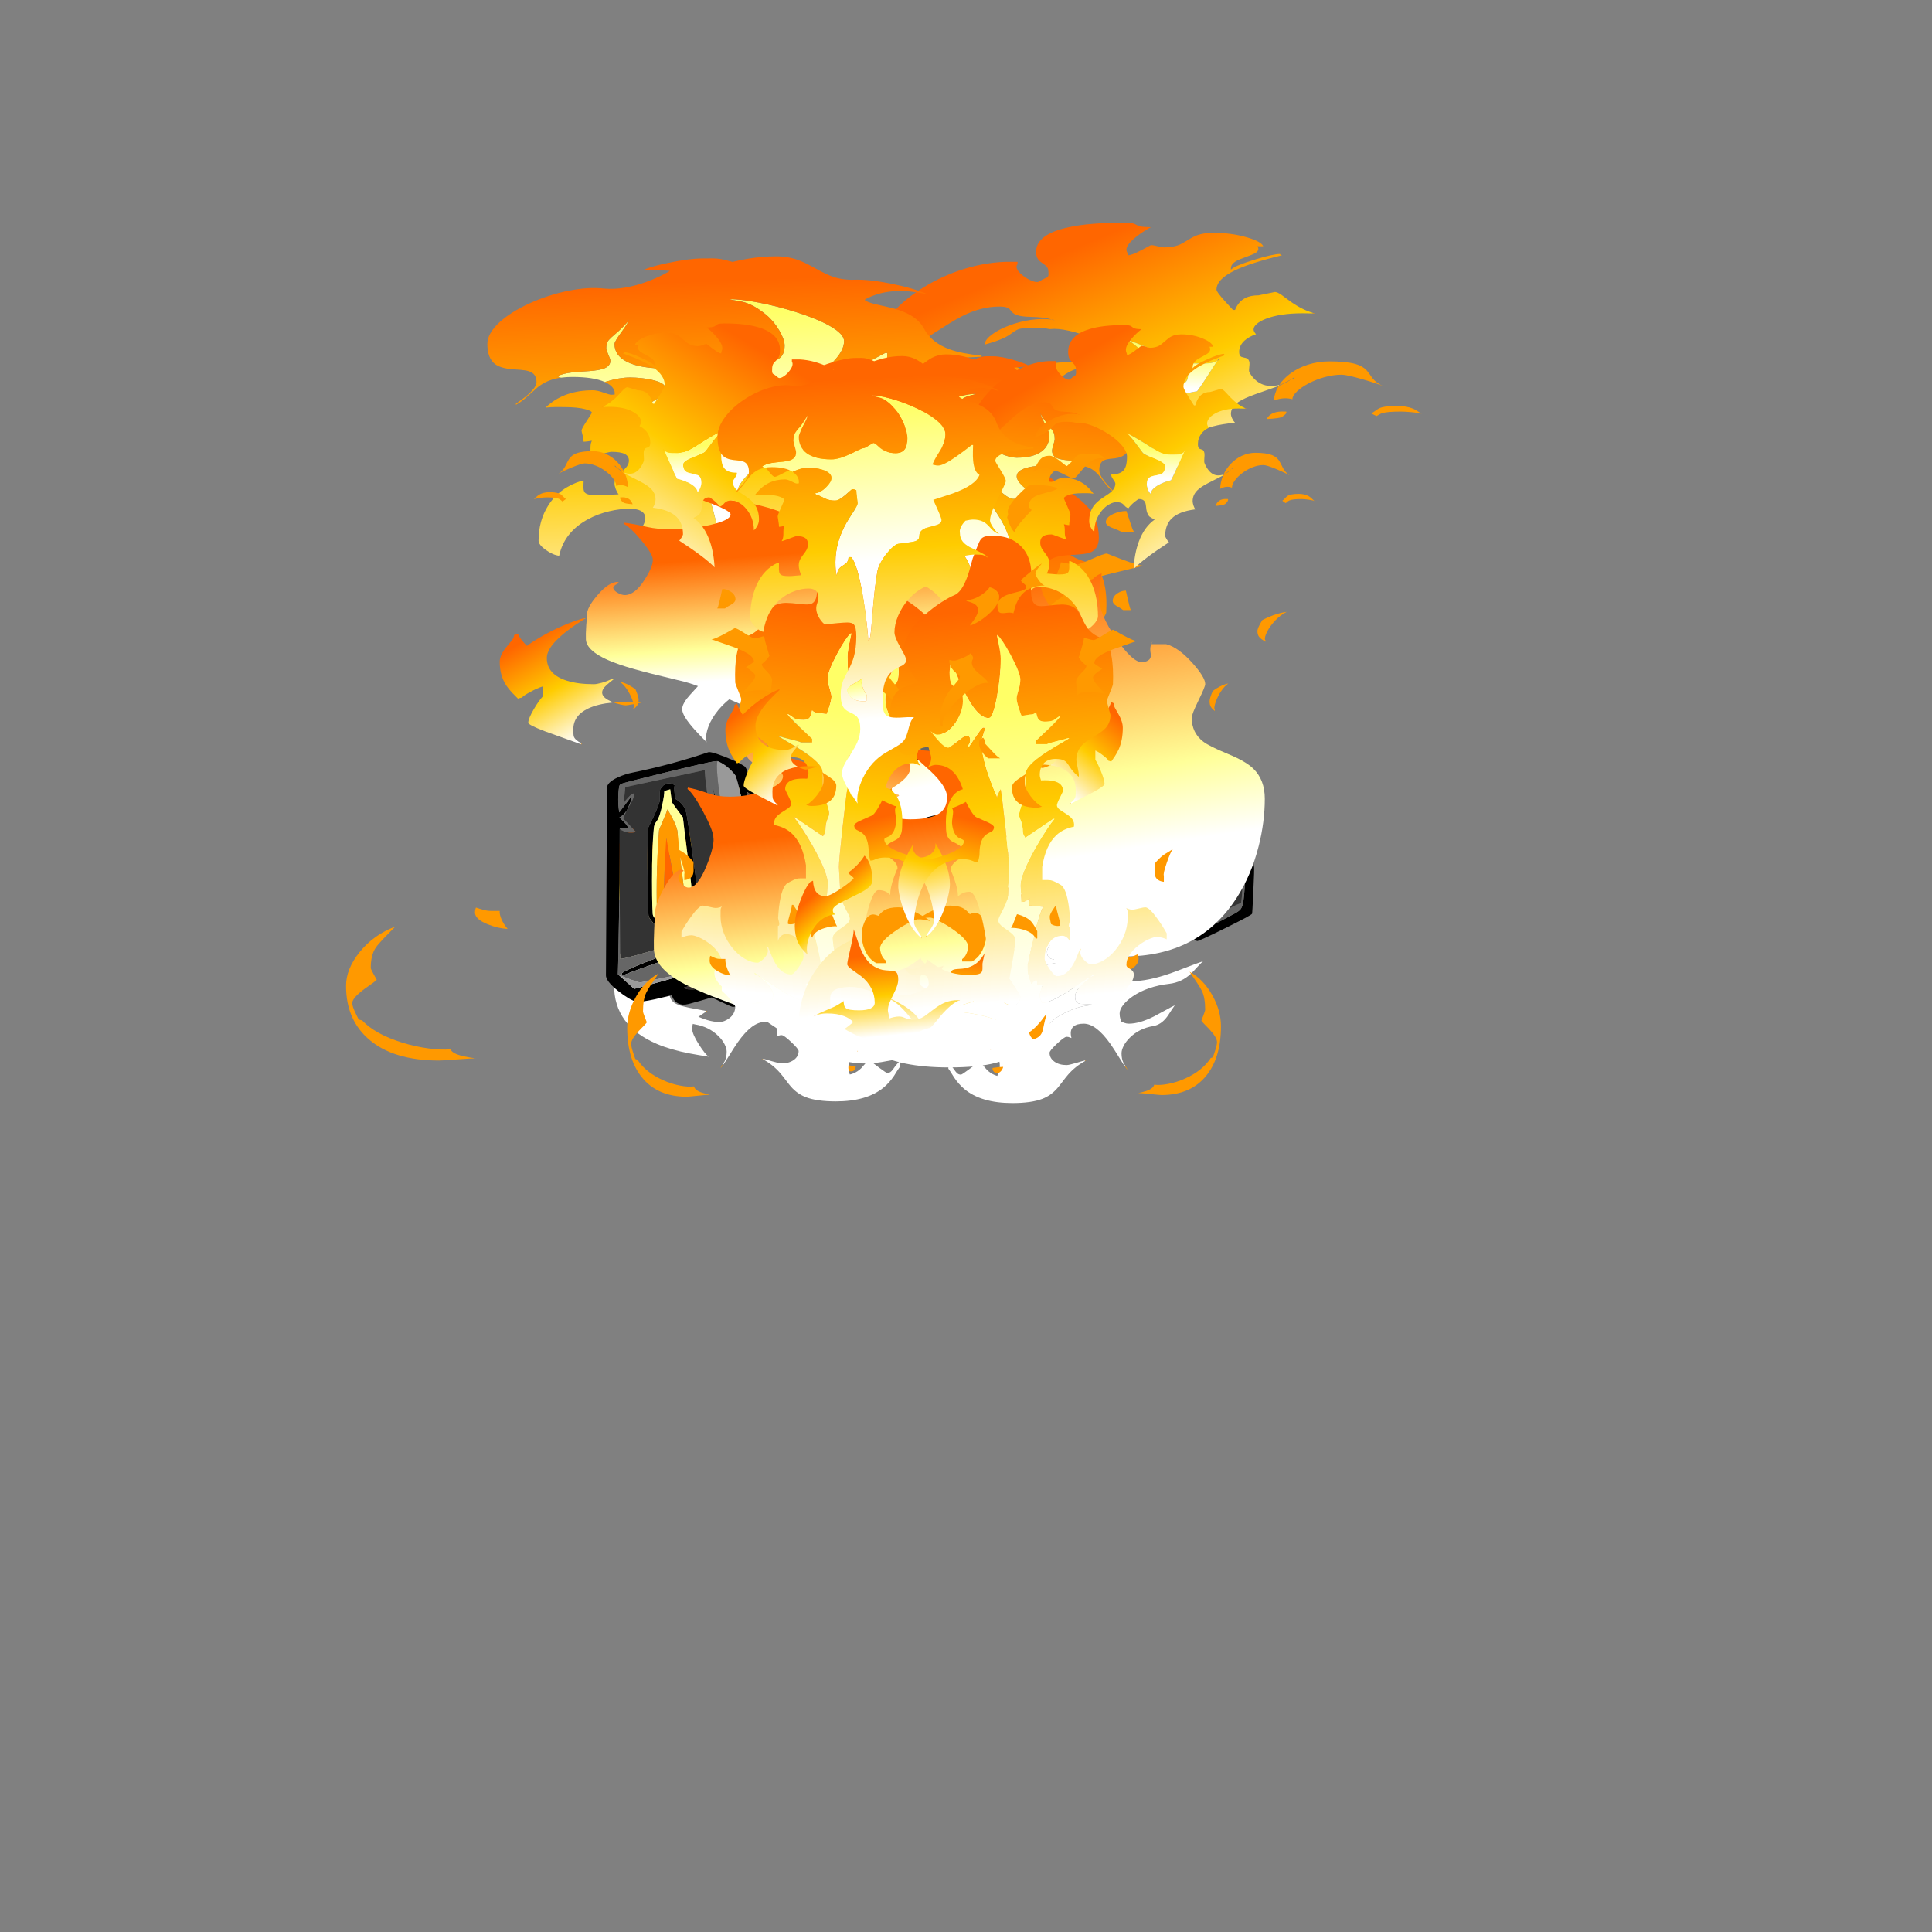 
<svg xmlns="http://www.w3.org/2000/svg" version="1.1" xmlns:xlink="http://www.w3.org/1999/xlink" preserveAspectRatio="none" x="0px" y="0px" width="1000px" height="1000px" viewBox="0 0 1000 1000">
<rect x="0" y="0" width="1000" height="1000" fill="#808080" stroke="none"/>
<defs>
<linearGradient id="Gradient_1" gradientUnits="userSpaceOnUse" x1="-1037.825" y1="246.7" x2="80.425" y2="246.7" spreadMethod="pad">
<stop  offset="0%" stop-color="#FF6600"/>

<stop  offset="50.196%" stop-color="#FFCC00"/>

<stop  offset="100%" stop-color="#FFFFFF"/>
</linearGradient>

<linearGradient id="Gradient_2" gradientUnits="userSpaceOnUse" x1="-885.612" y1="180.225" x2="-115.988" y2="244.275" spreadMethod="pad">
<stop  offset="0%" stop-color="#FF6600"/>

<stop  offset="50.196%" stop-color="#FFCC00"/>

<stop  offset="100%" stop-color="#FFFFFF"/>
</linearGradient>

<linearGradient id="Gradient_3" gradientUnits="userSpaceOnUse" x1="-832.812" y1="347.762" x2="-29.887" y2="259.738" spreadMethod="pad">
<stop  offset="0%" stop-color="#FFFF66"/>

<stop  offset="100%" stop-color="#FFFFFF"/>
</linearGradient>

<linearGradient id="Gradient_4" gradientUnits="userSpaceOnUse" x1="-705.05" y1="253.913" x2="-118.15" y2="305.288" spreadMethod="pad">
<stop  offset="0%" stop-color="#FFFF66"/>

<stop  offset="100%" stop-color="#FFFFFF"/>
</linearGradient>

<linearGradient id="Gradient_5" gradientUnits="userSpaceOnUse" x1="-1580.638" y1="140.287" x2="-1155.962" y2="467.212" spreadMethod="pad">
<stop  offset="0%" stop-color="#FF6600"/>

<stop  offset="50.196%" stop-color="#FFCC00"/>

<stop  offset="100%" stop-color="#FFFFFF"/>
</linearGradient>

<linearGradient id="Gradient_6" gradientUnits="userSpaceOnUse" x1="-1395.1" y1="303.5" x2="-1325.6" y2="303.5" spreadMethod="pad">
<stop  offset="0%" stop-color="#FFFF66"/>

<stop  offset="100%" stop-color="#FFFFFF"/>
</linearGradient>

<linearGradient id="Gradient_7" gradientUnits="userSpaceOnUse" x1="-1605.825" y1="293.5" x2="-589.175" y2="306.8" spreadMethod="pad">
<stop  offset="0%" stop-color="#FF6600"/>

<stop  offset="50.196%" stop-color="#FFCC00"/>

<stop  offset="100%" stop-color="#FFFFFF"/>
</linearGradient>

<linearGradient id="Gradient_8" gradientUnits="userSpaceOnUse" x1="-1485.737" y1="272.35" x2="-1143.263" y2="310.15" spreadMethod="pad">
<stop  offset="0%" stop-color="#FFFF66"/>

<stop  offset="100%" stop-color="#FFFFFF"/>
</linearGradient>

<linearGradient id="Gradient_9" gradientUnits="userSpaceOnUse" x1="-1556.338" y1="286.25" x2="-784.162" y2="337.05" spreadMethod="pad">
<stop  offset="0%" stop-color="#FF6600"/>

<stop  offset="50.196%" stop-color="#FFCC00"/>

<stop  offset="100%" stop-color="#FFFFFF"/>
</linearGradient>

<linearGradient id="Gradient_10" gradientUnits="userSpaceOnUse" x1="-870.15" y1="257.65" x2="-819.35" y2="267.75" spreadMethod="pad">
<stop  offset="0%" stop-color="#FFFF66"/>

<stop  offset="100%" stop-color="#FFFFFF"/>
</linearGradient>

<linearGradient id="Gradient_11" gradientUnits="userSpaceOnUse" x1="-786.137" y1="42.1" x2="-654.962" y2="178.5" spreadMethod="pad">
<stop  offset="0%" stop-color="#FF6600"/>

<stop  offset="50.196%" stop-color="#FFCC00"/>

<stop  offset="100%" stop-color="#FFFFFF"/>
</linearGradient>

<linearGradient id="Gradient_12" gradientUnits="userSpaceOnUse" x1="-496.625" y1="354.938" x2="-385.375" y2="473.763" spreadMethod="pad">
<stop  offset="0%" stop-color="#FF6600"/>

<stop  offset="50.196%" stop-color="#FFCC00"/>

<stop  offset="100%" stop-color="#FFFFFF"/>
</linearGradient>

<linearGradient id="Gradient_13" gradientUnits="userSpaceOnUse" x1="-557.7" y1="447.438" x2="-331.1" y2="375.763" spreadMethod="pad">
<stop  offset="0%" stop-color="#FF6600"/>

<stop  offset="50.196%" stop-color="#FFCC00"/>

<stop  offset="100%" stop-color="#FFFFFF"/>
</linearGradient>

<linearGradient id="Gradient_14" gradientUnits="userSpaceOnUse" x1="-387.637" y1="193.712" x2="-312.963" y2="273.488" spreadMethod="pad">
<stop  offset="0%" stop-color="#FF6600"/>

<stop  offset="50.196%" stop-color="#FFCC00"/>

<stop  offset="100%" stop-color="#FFFFFF"/>
</linearGradient>

<linearGradient id="Gradient_15" gradientUnits="userSpaceOnUse" x1="-244.3" y1="302.587" x2="-61.5" y2="325.212" spreadMethod="pad">
<stop  offset="0%" stop-color="#FF6600"/>

<stop  offset="50.196%" stop-color="#FFCC00"/>

<stop  offset="100%" stop-color="#FFFFFF"/>
</linearGradient>

<linearGradient id="Gradient_16" gradientUnits="userSpaceOnUse" x1="111.425" y1="337.913" x2="134.675" y2="27.087" spreadMethod="pad">
<stop  offset="18.824%" stop-color="#FFFFFF"/>

<stop  offset="38.039%" stop-color="#FFFF99"/>

<stop  offset="90.196%" stop-color="#FF6600"/>
</linearGradient>

<linearGradient id="Gradient_17" gradientUnits="userSpaceOnUse" x1="107.638" y1="328.638" x2="155.463" y2="18.562" spreadMethod="pad">
<stop  offset="18.824%" stop-color="#FFFFFF"/>

<stop  offset="38.039%" stop-color="#FFFF99"/>

<stop  offset="90.196%" stop-color="#FF6600"/>
</linearGradient>

<linearGradient id="Gradient_18" gradientUnits="userSpaceOnUse" x1="109.15" y1="360.113" x2="152.75" y2="40.387" spreadMethod="pad">
<stop  offset="18.824%" stop-color="#FFFFFF"/>

<stop  offset="38.039%" stop-color="#FFFF99"/>

<stop  offset="90.196%" stop-color="#FF6600"/>
</linearGradient>

<linearGradient id="Gradient_19" gradientUnits="userSpaceOnUse" x1="101.775" y1="336.263" x2="155.125" y2="74.338" spreadMethod="pad">
<stop  offset="18.824%" stop-color="#FFFFFF"/>

<stop  offset="38.039%" stop-color="#FFFF99"/>

<stop  offset="90.196%" stop-color="#FF6600"/>
</linearGradient>

<linearGradient id="Gradient_20" gradientUnits="userSpaceOnUse" x1="99.5" y1="334.788" x2="125.7" y2="143.612" spreadMethod="pad">
<stop  offset="18.824%" stop-color="#FFFFFF"/>

<stop  offset="38.039%" stop-color="#FFFF99"/>

<stop  offset="90.196%" stop-color="#FF6600"/>
</linearGradient>

<linearGradient id="Gradient_21" gradientUnits="userSpaceOnUse" x1="102.288" y1="354.525" x2="129.013" y2="89.375" spreadMethod="pad">
<stop  offset="18.824%" stop-color="#FFFFFF"/>

<stop  offset="38.039%" stop-color="#FFFF99"/>

<stop  offset="90.196%" stop-color="#FF6600"/>
</linearGradient>

<g id="Blaze_Blaze_fire_stream_1_Layer0_0_FILL">
<path fill="#FF9900" stroke="none" d="
M -224.7 42.3
Q -220.55 42.3 -215 43.95 -205 46.9 -200 53.75
L -195.3 53.75 -195.3 35.25
Q -203.15 20.35 -222.3 12.75 -236.75 7.05 -251.7 7.05 -262.85 7.05 -275 11.8 -291.4 18.25 -291.4 29.35 -291.4 31.95 -289.55 37 -289.151 38.085 -288.7 39.1 -296.363 45.113 -299.95 51.2 -305.5 60.6 -305.5 77.25 -305.5 92.7 -292.3 117.1 -287.85 125.25 -282.7 132.95 -279.872 137.192 -278.4 139.1 -279.522 134.797 -280.55 128.8 -282 120.2 -282 115.7 -282 111.55 -276 99.65 -269.8 87.45 -261.15 74.95 -238.65 42.3 -224.7 42.3
M 14.95 517.25
Q 13.097 515.397 8.55 512.3
L 7.9 513.2
Q 12 515.85 14.95 517.25
M -3.5 437.65
Q -3.014 436.746 -2.55 435.85
L -3.5 435.3 -3.5 437.65
M -580.6 133.2
Q -581.549 133.98 -582.55 134.65
L -581.9 135.5
Q -581.247 134.298 -580.6 133.2
M -21.25 -1.1
L -22.3 -2.05 -22.3 0
Q -21.766 -0.548 -21.25 -1.1 Z"/>

<path fill="url(#Gradient_1)" stroke="none" d="
M 7.9 513.2
L 8.55 512.3
Q 8.552 512.284 8.5 512.25
L 7.9 513.2 Z"/>

<path fill="url(#Gradient_2)" stroke="none" d="
M 10.25 -18.5
Q 19.5 -18.5 38.75 -10.25 55.612 -3.037 60.95 1.7 58.139 -10.724 55.1 -21.45 48.6 -44.5 37.95 -61.5 4.85 -114.25 -69 -114.25 -106.85 -114.25 -140.65 -101.9 -169.9 -91.25 -193.9 -72.2 -214.55 -55.8 -228 -36.05 -240.05 -18.35 -242.3 -4.4 -240.05 -6.2 -225.65 -11.05 -210.55 -16.15 -205.9 -16.15 -197.05 -16.15 -195.3 -11.55 -194.75 -10.1 -194.95 -8.35 -195.3 -6.8 -195.3 -6.75 -195.3 -3.15 -196.75 0.9 -197.65 3.3 -200 9.4
L -200 21.15
Q -197.8 21.15 -192.35 20 -186.95 18.8 -183.85 18.8 -174.85 18.8 -165.25 26.2 -156.4 33 -148.65 44.65 -141.15 55.9 -136.7 68.6 -132.15 81.65 -132.15 92.5 -132.15 99.9 -139.2 116.85 -147.05 135.7 -153.3 135.7 -166.75 135.7 -170.55 130.15 -172.95 126.6 -172.25 116.95 -171.5 106.25 -173.3 101.5 -176.298 93.582 -187.1 89.5 -183.85 96.4 -183.85 103.1 -183.85 111.65 -188.6 120.75 -194.1 131.35 -202.35 133.35 -188.5 149.85 -182.05 163.9 -172.1 185.55 -172.1 212.95 -172.1 232.55 -176.9 236.55 -179.15 238.45 -183.75 238.75 -184.2 238.8 -194.45 238.8 -195.8 238.8 -212.4 242.35 -229 245.85 -238.8 245.85 -241.35 245.85 -255.85 243.35 -273.55 240.25 -289.05 236.5 -336.05 225.1 -336.05 214.1 -336.05 200.25 -326.65 191.8 -340.8 191.8 -360.95 184.75 -371.05 181.25 -379.2 177.7 -389.45 177.7 -399.6 192.05 -403.35 197.35 -405.95 203.1 -408.3 208.3 -408.3 210.6 -416 206.9 -421.1 202.05 -428.6 194.9 -434.15 182.7 -438.75 172.65 -450.65 169.9 -456.35 168.6 -472.9 168.6 -496.95 168.6 -513.85 175.75 -533.746 184.172 -538.3 201.05 -548.645 197.967 -556.9 193.65 -586.3 178.25 -586.3 148.6 -586.3 143.65 -581.9 135.5
L -582.55 134.65
Q -590.553 140.4 -600.4 140.4 -603.25 140.4 -610.5 138.05 -617.75 135.7 -621.25 135.7 -621.9 124.25 -615.75 116.1 -611.814 110.852 -607.45 109.9 -607.396 107.53 -606.25 102.85 -605.1 97.9 -605.1 94.85 -605.1 80.7 -630.55 70.25 -653.5 60.8 -677.65 60.8 -702 60.8 -716.45 66.35 -728.5 70.95 -735 80.05 -739.05 85.75 -742.95 97.6 -747 109.75 -750.2 114.55 -757.8 107.4 -778.85 97.1 -800.1 86.65 -807.5 86.65 -844.15 86.65 -882.5 128.55 -896.1 143.45 -907.8 161.35 -917.1 175.7 -920.9 184.75 -926.95 199.2 -958.3 210.1 -967.7 213.35 -980.65 216.65 -992.7 219.7 -993.45 220 -1003.8 224.1 -1017.85 229.25 -1027.55 232.95 -1031.15 235.7 -1035.35 238.9 -1036.7 244.5 -1037.8 249.2 -1037.8 260.85 -1037.8 293.2 -1016.95 312.95 -993.55 335.1 -951.45 332.2 -925.65 330.5 -913.8 333.5 -902.9 336.25 -900.25 344.05 -898.4 349.6 -900.05 363.25 -902.4 382.3 -902.4 390.65 -902.4 407.55 -894.7 416.8 -889.55 423 -876.45 429.15 -860.65 436.55 -854.8 441.05 -842.85 450.25 -836.85 465.85 -830.2 483.35 -789.2 487.9 -776.15 489.35 -760.55 489.35 -746.8 489.05 -745.5 489.05 -743.45 489.05 -729.05 483.35 -714.7 477.6 -712.6 477.6 -709.35 477.6 -697.2 481 -685.1 484.35 -684.7 484.35 -668.95 484.35 -657.95 474.1 -651.55 468.2 -641.4 451.6 -631.5 435.4 -624.3 429.1 -612.6 418.85 -595.7 418.85 -592.8 418.85 -581.6 421.2 -570.45 423.55 -567.5 423.55
L -562.8 423.55
Q -569.1 415.6 -576.75 410 -581 406.85 -587.9 402.6 -593.2 398.95 -595.35 394.6 -598.05 389.15 -598.05 379.2 -598.05 363.6 -588.7 355.7 -580.4 348.65 -566.35 348.65 -562.95 348.65 -559.7 349.85 -556.5 351 -555.75 351 -556.4 366.65 -554.45 374.9 -550.2 393.3 -534.9 393.3 -534.15 393.3 -522.1 387.45 -510.05 381.55 -506.7 381.55 -502.15 381.55 -497.6 387.25 -497.35 387.55 -489.5 399.5 -484.25 407.5 -479.45 410.9 -472.75 415.65 -464.4 414.15 -460.2 393.4 -447.55 380.35 -427.6 359.75 -385.1 353.35
L -359.25 353.35
Q -359.5 366.4 -358.75 369.9 -357.35 376 -349.85 388.6 -343 400.05 -303.6 404.9 -292.548 406.244 -280.85 406.8 -279.638 406.64 -278.15 406.3 -272.35 404.9 -272.3 404.9 -265.55 403.6 -265.55 407.1
L -235.25 407.1
Q -241.15 406.05 -245.3 401.45 -249.35 397 -249.35 391.85 -249.35 374.55 -233 365.25 -220.3 358.05 -204.7 358.05 -197.85 358.05 -183.8 367.5 -169.75 376.95 -169.75 381.55 -169.75 398.3 -189.05 410.45 -196 414.85 -206.55 419.25 -207.2 419.55 -223.5 425.9
L -223.5 428.25
Q -214.3 422.9 -202.95 432.45 -198.8 435.9 -195.75 440.25 -192.95 444.2 -192.95 445.9 -192.95 457.9 -200.7 470.8 -208.2 483.3 -221.25 493.8 -234.55 504.55 -250.45 510.7 -267.5 517.25 -284.35 517.25 -296.45 517.25 -297.55 517.1 -301.799 516.569 -304.2 514.2 -303.126 515.861 -302.25 518.3 -300.8 522.45 -300.8 526.65 -300.8 529.6 -303.15 538.85 -305.5 548.15 -305.5 551.05 -305.5 558.6 -283.1 574.25 -268.25 584.65 -254.05 592.2
L -242.3 592.2
Q -244.15 588.45 -245.55 583.25 -247 577.6 -247 573.4 -247 567.6 -242.55 557.95 -237.9 547.8 -230.55 538.55 -211.9 514.9 -192.1 514.9 -189.2 514.9 -187.15 517.1 -186.2 518.15 -183.9 521.95 -179.75 529 -173.3 529 -166.9 529 -161.65 526.6 -154.75 523.4 -146.25 514.9
L -137.65 514.9
Q -131.545 507.874 -123 500.6 -117.3 495.7 -112.2 492.2 -107.6 489.05 -106.6 489.05 -92.15 489.05 -83.15 500.9 -76.05 510.3 -76.05 519.6 -76.05 540.1 -90.45 567.9 -93.4 573.65 -102.8 590.15 -108.909 600.831 -112.25 607.65 -108.605 604.984 -103.35 601.7 -92.7 595.1 -89.7 592.9 -74.05 581.6 -71.35 566.35 -66.9 539.7 -48.55 521.5 -40.9 513.9 -32.4 509.6 -24.3 505.5 -17.6 505.5 -6.15 505.5 1.55 509.4 3.5 510.4 7.9 513.2
L 8.5 512.25
Q 3.315 508.664 -5.45 503.4 -27.25 490.35 -36.05 484.25 -76.05 456.8 -76.05 432.95 -76.05 419.7 -70.45 413.4 -63.35 405.45 -47.85 409.45 -47.85 408.7 -49 406.1 -50.2 403.45 -50.2 400.05 -50.2 395.7 -36.45 381.55 -22.8 367.45 -18.8 367.45 -8.1 367.45 -1.2 376.8 5.55 386.05 5.55 400.05 5.55 404.75 1.15 419 -3.4 433.65 -3.5 435.3
L -2.55 435.85
Q 8.06 416.903 24.2 403.15 29.1 399 38.25 392.25 47.4 385.55 51.45 382.1 65.75 369.85 72.2 353.4 80.45 332.4 80.45 296.1 80.45 235.85 52.45 203.65 43.35 193.15 29.9 184.3 16.55 176.4 12.6 173.3
L 0.85 173.3
Q 5.3 177.75 10.45 181.6 13.35 183.75 17.9 186.9 21.3 189.45 22.65 191.5 24.35 194.05 24.35 197.65 24.35 199.4 13.9 213.05 4.9 224.75 -1.15 231.75 -0.3 234.4 4.75 238.6 13.15 245.55 14.9 247.25 28.75 260.85 28.75 280.8 28.75 295.9 14.85 306.7 2.8 316.05 -9.4 316.05 -15.65 316.05 -23.7 311.45 -31.45 307 -38.5 299.6 -54.9 282.45 -54.9 265.55 -54.9 251.7 -48.95 242.15 -44.85 235.6 -36.4 229.4 -37.4 227.4 -40.35 216.45 -43.45 205 -43.45 202.35 -43.45 195.25 -38.35 191.75 -30.35 187.55 -24.65 182.7 -28.75 176.55 -34.45 169.55 -41.9 160.55 -42.6 159.6 -50.2 149.5 -50.2 138.05 -47 123.95 -41.1 114.55 -47.95 114.55 -55.95 119.25 -59.95 121.6 -63.15 123.95 -80.95 123.95 -98.2 105.3 -112.4 89.85 -125.15 63 -135.3 41.55 -142.5 17.65 -148.6 -2.8 -148.6 -10.25 -148.6 -36.6 -141.5 -46.4 -136.35 -53.45 -125.1 -53.45 -109.35 -53.45 -99.5 -51.15 -87.8 -48.35 -87.8 -42.85 -87.8 -38.95 -89.25 -36.25 -90.15 -34.65 -92.5 -32.3 -87.7 -34.1 -83.2 -36.95 -78.55 -40.15 -76.3 -41.55 -68.4 -46.4 -56.1 -46.4 -47.25 -46.4 -41.85 -43.75 -36.7 -41.25 -33.35 -35.7 -30.5 -31 -27.8 -21.85 -24.4 -9.7 -22.3 -2.05
L -21.25 -1.1
Q -10.785 -11.782 -8.45 -13.45 -1.2 -18.5 10.25 -18.5
M -104.1 156.7
Q -102.932 163.048 -101.6 175.75 -98.95 200.35 -96.95 212.85 -89.902 256.922 -74.55 284.3 -74.855 285.551 -75.2 286.85 -79.6 303.15 -79.6 306.65 -79.6 322.6 -52.7 331.75 -44.4 334.6 -32.9 336.9 -21.25 339.2 -21.15 339.25
L -34.05 339.25
Q -41.3 339.55 -49.75 339.1 -66.65 338.25 -72.55 334.55
L -72.55 339.25
Q -72.45 340.05 -67.75 347.4 -63.15 354.55 -63.15 356.9 -63.15 358.1 -66 362.2 -68.6 365.9 -70.2 367.45
L -70.2 362.75
Q -87.2 374.4 -100.35 402.75 -113.448 431.058 -112.4 455.6 -112.3 456.038 -112.2 456.45
L -112.2 458.8
Q -112.328 457.218 -112.4 455.6 -114.074 448.34 -114.5 439.45 -115.1 427.55 -115.15 426.9 -115.9 421.45 -118.75 419.15 -122.05 416.5 -129.8 416.5 -140.4 416.5 -155.05 431.05 -159.85 435.85 -165.65 442.8 -166.55 443.877 -167.55 445.1 -169.979 449.266 -170.95 451.75
L -173 451.75
Q -169.969 448.014 -167.55 445.1 -166.86 443.906 -166.05 442.55
L -166.05 442.55
Q -163.418 438.249 -159.55 432.5 -147.7 415.2 -141.4 405.65 -117.1 368.8 -116.9 353.35 -121.6 351 -124.1 350.1 -128.25 348.65 -132.15 348.65 -134.95 348.65 -141.7 351 -148.5 353.35 -152.15 353.35
L -152.15 343.95 -161.55 343.95 -161.55 339.25
Q -159.2 336.85 -158 335.65 -155.95 333.6 -154.5 332.5 -171.45 326.75 -175.8 326 -178.85 325.45 -191.8 325.45 -199.35 325.45 -245.9 336.75 -296.45 348.95 -306.65 355.7 -306.65 352.45 -307.8 342.5 -309 332.5 -309 327.5 -313.1 327.5 -317.65 328.7 -322.2 329.85 -322.8 329.85 -319.2 323.85 -318 321.55 -316.05 317.9 -316.05 313.7 -322.45 313.7 -333.85 312.55 -345.25 311.35 -347.5 311.35 -369.85 311.35 -422.5 340.25 -441.95 350.95 -459.45 362.3 -473.548 371.42 -478.5 375.75 -479.151 376.351 -479.65 376.85
L -479.65 374.5
Q -468.45 358.5 -461.8 348.85 -450.65 332.7 -442.35 320.75 -444.7 319.6 -448.35 317.5 -451.55 316.05 -455.3 316.05 -466.3 316.05 -475.45 312.55 -477.75 311.65 -481.7 310.1 -484.95 309 -487.9 309 -492.7 309 -508.95 314.45 -526.15 320.2 -531.1 320.75 -537.5 321.45 -556.4 321.25 -570.95 321.15 -575.75 323.1 -590.5 329.05 -614.15 365.3 -620.15 374.55 -629.95 390.9 -635.319 399.945 -637.6 403.3 -638.481 404.603 -638.9 405.05
L -638.9 402.4
Q -637.75 400.3 -633.45 383.05 -629.25 366.15 -627.15 362.75
L -627.15 341.6 -634.2 341.6
Q -636.1 343.55 -657.5 365.55 -678.85 386.95 -683.25 388.6 -681.35 384.7 -678.7 381.2 -675.15 376.55 -674.95 376.2 -671.5 370.7 -671.5 358.05 -671.5 349.45 -676.7 345.85 -680.2 343.45 -690.3 341.6 -687.95 339.25 -687.05 337.65 -685.6 334.95 -685.6 331.05 -685.6 329.25 -684.4 323.25 -683.25 317.2 -683.25 313.7 -684.15 312.8 -696.95 308.8 -711.25 304.3 -717.3 304.3 -721.95 304.3 -733.55 307.85 -745.15 311.35 -754.6 311.35 -767.25 311.35 -803.15 292.8 -818.2 285 -829.05 277.9 -838.741 271.551 -841.6 268 -841.608 267.971 -841.65 267.95 -842.163 267.274 -842.45 266.7
L -840.1 266.7
Q -839.8 266.7 -822.35 270.25 -804.85 273.75 -795.75 273.75 -760.2 273.75 -720.85 266.65 -678.55 259.05 -678.55 250.55 -678.55 228.9 -729.9 204.15 -745.65 196.55 -768.65 187.7 -792 178.65 -793.4 178 -789.75 178 -780.6 176.85 -771.5 175.65 -768.7 175.65 -751.55 175.65 -745.1 179.65 -741.15 182.05 -739.55 188.45 -737.9 194.85 -734.25 197.2 -728.1 201.2 -711.45 201.2 -702.05 201.2 -690.8 197.5 -679.3 193.75 -669.45 187.25 -645.95 171.8 -645.95 152.15 -645.95 147.9 -650.9 141.55 -651.843 140.339 -652.8 139.25 -655.175 137.513 -657.7 135.7
L -660.05 133.35
Q -656.523 135.033 -652.8 139.25 -651.599 140.144 -650.45 141 -643.402 146.285 -637.45 151.2 -620.1 165.45 -620.1 173.3 -620.1 175 -631.85 189.5 -643.6 203.95 -643.6 205.9 -643.6 206 -643.9 207.5 -644.05 209.25 -643.65 210.7 -642.35 215.3 -635.35 215.3 -631.65 215.3 -628.45 213.85 -624.8 211.8 -622.45 210.6
L -622.45 212.95
Q -622.6 213.15 -641.9 225.8 -660.05 237.7 -660.05 239.95 -660.05 243.65 -658.85 243.95
L -657.7 243.5
Q -655.4 243.5 -644.8 240 -634.25 236.45 -634.2 236.45 -608.75 236.45 -567.85 249.7 -556.3 253.45 -521.95 266.7 -524 266.7 -529.3 269.1 -533.75 271.15 -538.15 273.75 -522.6 276.4 -459.1 283.2 -393.6 290.2 -381.55 290.2 -379.65 290.2 -359.95 289.05 -340.3 287.85 -332.2 287.85 -320.5 287.85 -301.65 278.45 -292.55 273.75 -288.8 272 -282.55 269.05 -279.65 269.05 -274.85 269.05 -269.85 274.2 -267 277.1 -261.05 285.5 -255.35 293.55 -251.95 296.8 -246.55 301.95 -241.15 301.95 -232.2 301.95 -198.35 296.1 -166.05 290.2 -165.05 290.2 -164.9 290.2 -148.2 300.8 -131.55 311.35 -129.8 311.35 -121.45 311.35 -116.95 306.7 -112.2 301.85 -112.2 292.55 -112.2 290.35 -116.9 280.65
L -121.6 271.4
Q -121.6 268 -119.75 264.3 -119 262.8 -115.7 257.55 -109.85 248.25 -109.85 239.95 -109.85 235.5 -111.75 233.45 -116.3 229.55 -121.6 224.7 -116.9 215.05 -109.75 187.55 -103.907 165.225 -104.1 156.7 -104.643 153.735 -105.15 152.15 -104.175 153.39 -104.1 156.7 Z"/>

<path fill="url(#Gradient_3)" stroke="none" d="
M -840.1 266.7
L -841.65 267.95
Q -841.608 267.971 -841.6 268
L -840.1 266.7
M -166.05 442.55
L -165.65 442.8 -166.05 442.55 -166.05 442.55 Z"/>

<path fill="#FFFF99" stroke="none" d="
M -842.45 266.7
Q -842.163 267.274 -841.65 267.95
L -840.1 266.7 -842.45 266.7
M -652.8 139.25
Q -651.843 140.339 -650.9 141.55
L -650.45 141
Q -651.599 140.144 -652.8 139.25
M -167.55 445.1
Q -166.55 443.877 -165.65 442.8
L -166.05 442.55
Q -166.86 443.906 -167.55 445.1
M -638.9 405.05
Q -638.481 404.603 -637.6 403.3
L -638.9 402.4 -638.9 405.05
M -479.65 376.85
Q -479.151 376.351 -478.5 375.75
L -479.65 374.5 -479.65 376.85 Z"/>

<path fill="url(#Gradient_4)" stroke="none" d="
M -101.6 175.75
Q -102.932 163.048 -104.1 156.7 -103.907 165.225 -109.75 187.55 -116.9 215.05 -121.6 224.7 -116.3 229.55 -111.75 233.45 -109.85 235.5 -109.85 239.95 -109.85 248.25 -115.7 257.55 -119 262.8 -119.75 264.3 -121.6 268 -121.6 271.4
L -116.9 280.65
Q -112.2 290.35 -112.2 292.55 -112.2 301.85 -116.95 306.7 -121.45 311.35 -129.8 311.35 -131.55 311.35 -148.2 300.8 -164.9 290.2 -165.05 290.2 -166.05 290.2 -198.35 296.1 -232.2 301.95 -241.15 301.95 -246.55 301.95 -251.95 296.8 -255.35 293.55 -261.05 285.5 -267 277.1 -269.85 274.2 -274.85 269.05 -279.65 269.05 -282.55 269.05 -288.8 272 -292.55 273.75 -301.65 278.45 -320.5 287.85 -332.2 287.85 -340.3 287.85 -359.95 289.05 -379.65 290.2 -381.55 290.2 -393.6 290.2 -459.1 283.2 -522.6 276.4 -538.15 273.75 -533.75 271.15 -529.3 269.1 -524 266.7 -521.95 266.7 -556.3 253.45 -567.85 249.7 -608.75 236.45 -634.2 236.45 -634.25 236.45 -644.8 240 -655.4 243.5 -657.7 243.5
L -658.85 243.95
Q -660.05 243.65 -660.05 239.95 -660.05 237.7 -641.9 225.8 -622.6 213.15 -622.45 212.95
L -622.45 210.6
Q -624.8 211.8 -628.45 213.85 -631.65 215.3 -635.35 215.3 -642.35 215.3 -643.65 210.7 -644.05 209.25 -643.9 207.5 -643.6 206 -643.6 205.9 -643.6 203.95 -631.85 189.5 -620.1 175 -620.1 173.3 -620.1 165.45 -637.45 151.2 -643.402 146.285 -650.45 141
L -650.9 141.55
Q -645.95 147.9 -645.95 152.15 -645.95 171.8 -669.45 187.25 -679.3 193.75 -690.8 197.5 -702.05 201.2 -711.45 201.2 -728.1 201.2 -734.25 197.2 -737.9 194.85 -739.55 188.45 -741.15 182.05 -745.1 179.65 -751.55 175.65 -768.7 175.65 -771.5 175.65 -780.6 176.85 -789.75 178 -793.4 178 -792 178.65 -768.65 187.7 -745.65 196.55 -729.9 204.15 -678.55 228.9 -678.55 250.55 -678.55 259.05 -720.85 266.65 -760.2 273.75 -795.75 273.75 -804.85 273.75 -822.35 270.25 -839.8 266.7 -840.1 266.7
L -841.6 268
Q -838.741 271.551 -829.05 277.9 -818.2 285 -803.15 292.8 -767.25 311.35 -754.6 311.35 -745.15 311.35 -733.55 307.85 -721.95 304.3 -717.3 304.3 -711.25 304.3 -696.95 308.8 -684.15 312.8 -683.25 313.7 -683.25 317.2 -684.4 323.25 -685.6 329.25 -685.6 331.05 -685.6 334.95 -687.05 337.65 -687.95 339.25 -690.3 341.6 -680.2 343.45 -676.7 345.85 -671.5 349.45 -671.5 358.05 -671.5 370.7 -674.95 376.2 -675.15 376.55 -678.7 381.2 -681.35 384.7 -683.25 388.6 -678.85 386.95 -657.5 365.55 -636.1 343.55 -634.2 341.6
L -627.15 341.6 -627.15 362.75
Q -629.25 366.15 -633.45 383.05 -637.75 400.3 -638.9 402.4
L -637.6 403.3
Q -635.319 399.945 -629.95 390.9 -620.15 374.55 -614.15 365.3 -590.5 329.05 -575.75 323.1 -570.95 321.15 -556.4 321.25 -537.5 321.45 -531.1 320.75 -526.15 320.2 -508.95 314.45 -492.7 309 -487.9 309 -484.95 309 -481.7 310.1 -477.75 311.65 -475.45 312.55 -466.3 316.05 -455.3 316.05 -451.55 316.05 -448.35 317.5 -444.7 319.6 -442.35 320.75 -450.65 332.7 -461.8 348.85 -468.45 358.5 -479.65 374.5
L -478.5 375.75
Q -473.548 371.42 -459.45 362.3 -441.95 350.95 -422.5 340.25 -369.85 311.35 -347.5 311.35 -345.25 311.35 -333.85 312.55 -322.45 313.7 -316.05 313.7 -316.05 317.9 -318 321.55 -319.2 323.85 -322.8 329.85 -322.2 329.85 -317.65 328.7 -313.1 327.5 -309 327.5 -309 332.5 -307.8 342.5 -306.65 352.45 -306.65 355.7 -296.45 348.95 -245.9 336.75 -199.35 325.45 -191.8 325.45 -178.85 325.45 -175.8 326 -171.45 326.75 -154.5 332.5 -155.95 333.6 -158 335.65 -159.2 336.85 -161.55 339.25
L -161.55 343.95 -152.15 343.95 -152.15 353.35
Q -148.5 353.35 -141.7 351 -134.95 348.65 -132.15 348.65 -128.25 348.65 -124.1 350.1 -121.6 351 -116.9 353.35 -117.1 368.8 -141.4 405.65 -147.7 415.2 -159.55 432.5 -163.418 438.249 -166.05 442.55
L -165.65 442.8
Q -159.85 435.85 -155.05 431.05 -140.4 416.5 -129.8 416.5 -122.05 416.5 -118.75 419.15 -115.9 421.45 -115.15 426.9 -115.1 427.55 -114.5 439.45 -114.074 448.34 -112.4 455.6 -113.448 431.058 -100.35 402.75 -87.2 374.4 -70.2 362.75
L -70.2 367.45
Q -68.6 365.9 -66 362.2 -63.15 358.1 -63.15 356.9 -63.15 354.55 -67.75 347.4 -72.45 340.05 -72.55 339.25
L -72.55 334.55
Q -66.65 338.25 -49.75 339.1 -41.3 339.55 -34.05 339.25
L -21.15 339.25
Q -21.25 339.2 -32.9 336.9 -44.4 334.6 -52.7 331.75 -79.6 322.6 -79.6 306.65 -79.6 303.15 -75.2 286.85 -74.855 285.551 -74.55 284.3 -89.902 256.922 -96.95 212.85 -98.95 200.35 -101.6 175.75 Z"/>
</g>

<g id="Blaze_Blaze_fire_stream_5_Layer0_0_FILL">
<path fill="#FF9900" stroke="none" d="
M -1340.2 84.95
Q -1344.777 86.755 -1350.05 88.8 -1360.5 93 -1365.3 95.85 -1371.15 99.35 -1373.65 103.5 -1376.2 107.8 -1376.2 114.55 -1376.2 120.5 -1365.35 131.8 -1365.25 131.9 -1357.35 139.75 -1353.4 143.7 -1352.7 145.1 -1358.3 150.7 -1364.9 155.2 -1368.4 157.6 -1373.75 161.2 -1377.55 164.2 -1379.1 168.15 -1380.9 172.75 -1380.9 181.2 -1380.9 183.4 -1381.05 188.9 -1381.05 194.05 -1380.3 197.75 -1378.2 208.4 -1369.15 212.95 -1376.15 195.25 -1351.25 177.1 -1350.95 176.85 -1333.15 165.15 -1324.5 159.5 -1324.5 156.85 -1324.5 154.75 -1328.15 148.95 -1330.35 145.45 -1336.25 136.4 -1348 117.4 -1348 104.25 -1348 96.821 -1340.2 84.95
M -795.75 409.45
Q -801.2 403.8 -806.35 401.8 -810.8 400.05 -818.05 400.05 -824.537 400.05 -841.25 405.7 -852.689 418.145 -856.6 428.05 -857.194 429.535 -858.3 433.55 -857.033 432.101 -855.45 430.65 -847.8 423.6 -834.5 417.6 -822.75 412.3 -811.7 409.85 -800.8 407.45 -798.1 409.45
L -795.75 409.45
M -1274 529.95
Q -1276.182 532.249 -1279.4 534.6 -1283.35 537.55 -1284.6 539 -1289.55 544.45 -1289.55 559.3 -1289.55 570.2 -1283.95 577.55 -1281.5 580.85 -1273.1 587.5 -1274.75 585.85 -1276.35 577.05 -1277.8 569 -1277.8 564 -1277.8 548.7 -1274.65 542.75 -1273.55 540.7 -1271.6 538.95 -1268.45 536.15 -1268.4 536.05 -1270.186 533.739 -1274 529.95
M -1262.15 410.65
Q -1273.118 413.787 -1276.45 421.1 -1277.85 424.15 -1277.95 428 -1278 430.1 -1277.8 432.95 -1273.15 433.95 -1266.55 427.95 -1263.517 425.134 -1262.15 410.65
M -1034.95 233.35
Q -1040 227.05 -1046 227.05 -1056.3 227.05 -1063.35 235.5 -1069.5 242.8 -1069.5 250.55 -1044.75 255.05 -1037.75 256.3 -1027.3 258.25 -1025.15 259.65
L -1025.15 245.85
Q -1029.25 241.75 -1034.95 233.35
M -1235.95 38.5
Q -1243.337 40.366 -1243.6 40.3 -1245.45 39.65 -1249.6 39.65 -1262.05 39.65 -1287.15 58.5 -1296.25 65.35 -1303.6 72.1 -1310.4 78.4 -1310.4 79.6 -1310.4 92.4 -1309 104.05 -1307.25 118.95 -1303.65 126.3 -1303.05 126.3 -1302.45 126.6 -1301.3 127.2 -1301.3 128.65 -1297.45 123.4 -1293.95 113.15 -1288.55 97.6 -1288.05 96.35 -1284.2 87.25 -1278.8 82.8 -1272.05 77.25 -1261.35 77.25 -1258.4 77.25 -1256.8 79.6 -1255.15 81.95 -1252.25 81.95 -1243.7 75.5 -1233.6 68.45 -1213.35 54.3 -1202.9 51.4 -1208.2 46.05 -1227.25 40.8 -1231.348 39.662 -1235.95 38.5
M -1018.7 26.75
Q -1020.9 21.15 -1034.55 21.15 -1046.4 21.15 -1053.75 29.2 -1059.15 35 -1063.2 46.85 -1065.4 53.3 -1069.1 64.5 -1072.55 72.55 -1077.75 72.55 -1081.35 72.55 -1086.05 67.85 -1090.75 63.15 -1093 63.15 -1094.3 63.15 -1112.1 80.05 -1127.323 94.499 -1131.4 100.7 -1124.602 96.225 -1120.85 93.95 -1112.6 89 -1108 89 -1104.5 89 -1094.6 94.25 -1083.4 100.2 -1081.25 105.45 -1080.55 83.35 -1067.1 70.15 -1056.35 59.6 -1036.25 53.8 -1030.432 52.147 -1018 49.75 -1019.88 45.538 -1019.3 39.8 -1018.55 34.9 -1018.3 32.7 -1017.9 28.9 -1018.7 26.75
M -959.5 183.75
Q -957 189.85 -957 192.95 -957 196.2 -968.75 210.6 -980.5 225 -980.5 228.2 -974.1 236.9 -967.7 246.15 -955.249 264.217 -954.95 269.95 -952.845 265.412 -950.5 260.05 -939.45 234.9 -936.8 229.3 -928.75 212.65 -921.8 204.4 -913.2 194.15 -904.45 194.15 -903.1 194.15 -898.85 199.45 -892.95 206.8 -891.5 208.25 -878.45 191.8 -871.85 191.8 -865.45 191.8 -851.65 201.15 -838.266 211.079 -835.55 212.85 -835.853 209.509 -836.85 203.25 -838.5 193 -838.9 187.75 -840.3 168.05 -830.7 163.9 -837.3 163.9 -848.2 162.75 -859.05 161.55 -861.25 161.55 -869.75 161.55 -881.45 170.7 -887.85 175.7 -890 177.05 -894.7 179.95 -898.55 180.05 -900 178.9 -907.35 172.45 -911.895 169.11 -917.35 166.35 -921.544 167.383 -926.55 168.6 -955.6 175.65 -962 175.65 -962 177.65 -959.5 183.75
M -436.5 301.95
Q -439.6 301.95 -444.65 301.85 -446.838 301.876 -448.85 302.15 -461.567 310.745 -467.35 316.9 -469.95 319.65 -474.85 326.15 -479.25 331.95 -482 334.55 -476.3 330.65 -450.85 323.7 -425.05 316.7 -421.2 318.4
L -407.1 318.4
Q -409 306.15 -419.9 303 -423.7 301.95 -428.95 301.85 -431.85 301.8 -436.5 301.95
M -640.7 70.1
Q -634.6 70.2 -630.65 70.2 -619.35 70.2 -601.95 80.4 -584.75 90.5 -578.1 100.75 -578.1 100 -576.9 97.35 -575.75 94.7 -575.75 91.35 -575.75 64.9 -592.25 54.2 -603.35 47 -622.45 47 -629.2 47 -636.8 54.05 -640.6 57.55 -649.55 68.65 -651.165 70.654 -652.65 72.35 -651.162 71.816 -649.9 71.45 -645.55 70.2 -640.7 70.1
M -311.05 116.95
Q -313.572 116.519 -316.35 116 -324.3 114.55 -327.5 114.55 -332.4 114.55 -342 119.25 -346.8 121.6 -351 123.95
L -351 126.3
Q -345.25 126.3 -328.1 130.25 -312.2 133.95 -309 133.35 -308.4 133.65 -307.8 133.2 -306.65 132.3 -306.65 128.65 -306.65 122.727 -311.05 116.95
M -721.3 -0.45
Q -721.072 -0.445 -720.85 -0.45 -703.6 12.05 -699 15.45 -692.7 20.1 -687.95 25.85
L -687.95 4.7
Q -693.2 -1.4 -703.15 -6.45 -713 -11.45 -719.65 -11.45 -726.8 -11.45 -727.95 -11.1 -731.65 -10 -734.95 -4.4 -731.15 -1.2 -721.3 -0.45
M -1483.05 466.25
Q -1483.263 464.672 -1483.4 462.75
L -1484.55 463.35
Q -1483.725 464.815 -1483.05 466.25
M -1330.4 423.95
Q -1331.039 424.154 -1331.7 424.35 -1338.34 433.176 -1345.45 438.85 -1346.826 440.577 -1348 442.35
L -1350.35 442.35
Q -1347.875 440.781 -1345.45 438.85 -1343.838 436.82 -1341.95 434.85 -1338.2 431.2 -1336.7 429.55 -1334.82 427.487 -1333.65 425.05 -1346.883 429.75 -1357.55 437.65 -1369.5 446.5 -1376.1 457.75 -1382.95 469.5 -1382.95 482 -1382.95 501.25 -1377.65 511.65 -1373.45 519.9 -1364.5 524.5 -1361.55 526 -1356.35 528 -1349.75 530.5 -1347.75 531.35 -1337.5 535.85 -1331.55 543.1 -1337.4 535.35 -1345.7 519.6 -1355.05 501.9 -1355.05 496.1 -1355.05 486.75 -1349.75 476.3 -1344.9 466.8 -1336.6 458.25 -1328.65 450.05 -1319.85 445.1 -1310.8 440 -1303.65 440 -1308.787 430.035 -1300.85 418.9 -1316.044 419.316 -1330.4 423.95 Z"/>

<path fill="url(#Gradient_5)" stroke="none" d="
M -1442.45 -25.25
Q -1445.25 -25.55 -1451.1 -25.55 -1465.25 -25.55 -1487.7 -14.7 -1511.3 -3.35 -1533.1 14.85 -1557.65 35.3 -1572.6 58.7 -1589.75 85.6 -1591.5 112.5
L -1591.5 126.3 -1586.8 126.3
Q -1578.25 122.15 -1563.5 131.85 -1557.4 135.8 -1553.4 140.45 -1549.2 145.25 -1549.2 148.6 -1549.2 149.8 -1550.55 151.2 -1551.45 152.1 -1554.4 154.85 -1556.764 157.264 -1559.05 160.35 -1559.696 160.668 -1560.2 160.85 -1562.35 161.6 -1564.8 161.65 -1566.3 161.7 -1570.35 161.55 -1577.35 161.55 -1581.95 159.35 -1584.2 158.25 -1588.95 154.5 -1593.15 151.1 -1597.1 149.65 -1603.1 147.45 -1612.35 147.45 -1649.35 147.45 -1664.15 185.1 -1673.45 208.75 -1673.45 247 -1673.45 254.45 -1672.05 257.9 -1671.25 259.95 -1668.95 261.95 -1666.7 263.95 -1665.75 266.4 -1664.25 270.3 -1664.05 278.45 -1654.35 268.75 -1643 261.1 -1627.35 250.55 -1617.05 250.55 -1614 250.55 -1610.75 251.6 -1607.5 252.6 -1605.3 252.6 -1605.3 256.65 -1615.85 267.5 -1626.45 278.4 -1626.45 278.45 -1626.45 281.4 -1624.1 286.1 -1621.75 290.8 -1621.75 293.75 -1621.75 303.1 -1626.5 310 -1629.2 313.85 -1637 320.6 -1644.5 327.05 -1647.55 331.8 -1652.3 339.35 -1652.3 349.85 -1652.3 370.55 -1642.55 388.5 -1633.924 404.366 -1624.1 406.7
L -1624.1 400.05
Q -1616.6 402.7 -1611.05 398.6 -1607.65 396.05 -1602.2 387.7 -1596.4 378.75 -1592.6 375.4 -1586.05 369.6 -1577.4 369.8
L -1575.05 369.8
Q -1582.85 373.6 -1595.6 396 -1607.95 417.75 -1607.95 425.9 -1607.3 425.9 -1606.6 426.2 -1605.3 426.8 -1605.3 428.25 -1589 391.6 -1573.25 373.95 -1554.85 353.35 -1533.05 353.35 -1528.7 353.35 -1509.5 362.75 -1491.05 372.15 -1490.75 372.15
L -1490.75 374.5
Q -1508.25 378.35 -1515.6 386.1 -1521.3 392.15 -1521.3 401.25 -1521.3 401.65 -1524.8 410.65 -1528.35 419.6 -1528.35 420.05 -1528.35 422.65 -1522.35 427.45 -1513.65 433.75 -1508.35 437.8 -1491.521 450.655 -1484.55 463.35
L -1483.4 462.75
Q -1483.7 458.8 -1483.7 451.75 -1483.7 425.7 -1472 409.5 -1467.15 402.75 -1461.05 399.1 -1455.35 395.65 -1449.95 395.65 -1445.427 395.65 -1439.85 398.45 -1434.689 390.306 -1426.65 385.45 -1416.25 379.2 -1402.95 379.2 -1396.35 379.2 -1393.65 380.8 -1391.9 381.8 -1391.05 384.4 -1390.1 387.3 -1388.9 388.4 -1386.65 390.35 -1380.9 390.95 -1377.95 391.2 -1369.45 390.65 -1362.35 390.15 -1359.75 390.95 -1348.85 394.3 -1341.65 399.3 -1331.55 406.4 -1331.55 415.35 -1331.55 420.778 -1333.65 425.05 -1332.655 424.697 -1331.7 424.35 -1330.832 423.258 -1330 422.1 -1319.55 405.9 -1314.5 398.15 -1305.5 384.35 -1297.6 378.15 -1286.95 369.8 -1273.1 369.8 -1268.85 369.8 -1263.25 371.25 -1258.05 372.65 -1254.3 374.5 -1249.7 345.1 -1233.25 332.1 -1218.85 320.75 -1193.5 320.75 -1192.1 320.75 -1186.55 323.35 -1180.9 326 -1179.4 327.5 -1140.9 281.1 -1118.6 264.35 -1154.3 265.85 -1181.35 273.8 -1214.45 283.45 -1231.1 301.95 -1235.85 294.55 -1237.85 292.8 -1241.5 289.65 -1249.9 287.85 -1252.85 287.2 -1259.2 286.7 -1265.5 286.2 -1268.25 285.55 -1277.8 283.3 -1277.8 273.75 -1277.8 272.55 -1271.85 266.65 -1264.65 259.5 -1256.65 254.95 -1258.15 251.85 -1260.85 249.6 -1262.4 248.3 -1265.45 246.2 -1270.75 242.15 -1270.75 234.1 -1270.75 227.75 -1265.7 220.8 -1260.65 213.7 -1251.7 207.85 -1230.85 194.15 -1202.9 194.15 -1205.4 191.65 -1210.7 189.05 -1218.9 185.05 -1227.55 185.05 -1247.1 185.05 -1260.85 192.35 -1270.55 197.5 -1280 208.4 -1282.55 211.3 -1287.2 216.95 -1291.25 221.75 -1294.3 224.45 -1302.65 231.75 -1313.05 231.75 -1315.8 231.75 -1323.35 227.45 -1330.2 223.6 -1333.9 224.7 -1333.5 241.05 -1344.7 247.45 -1353.75 252.6 -1373.85 252.6 -1385.95 252.6 -1400.3 243 -1413.1 234.4 -1425.25 219.9 -1436.65 206.35 -1443.8 192.1 -1451.1 177.7 -1451.1 168.3 -1451.1 165.843 -1450.6 163.05 -1453.45 155.292 -1453.45 145.1 -1453.45 133.75 -1451.1 128.75 -1449.45 125.2 -1444.2 121.45 -1437.15 116.35 -1433.15 112 -1425.5 103.6 -1418.2 89
L -1420.55 89
Q -1429.4 89.75 -1439.8 97.5 -1450.1 105.15 -1458.2 116.8 -1466.75 129.15 -1470 142.05 -1473.05 154.42 -1470.6 165.1 -1470.099 165.751 -1469.6 166.25
L -1469.6 168.6
Q -1470.157 166.887 -1470.6 165.1 -1474.061 160.462 -1475.65 148.9 -1476.65 136.3 -1476.65 135.7 -1477.85 127.55 -1481.45 123.55 -1483.7 121 -1488.55 119 -1493.4 117.05 -1495 115.3 -1497.8 112.2 -1497.8 105.45 -1497.8 84.9 -1478.2 63.6 -1471.4 56.2 -1460 46.3 -1447.35 35.6 -1441.7 30.55 -1427.35 17.65 -1397.5 11.6 -1371.25 6.3 -1355.05 9.4
L -1355.05 7.05
Q -1355.2 7.05 -1382.65 -2.2 -1411.45 -11.45 -1418.2 -11.45 -1427.65 -11.45 -1439.35 -6.45 -1446.8 -3.25 -1460.5 4.7
L -1460.5 2.35 -1457 2.35
Q -1455.5 1.75 -1455.5 -2.05 -1456.4 -9.9 -1454.2 -15.8 -1449.95 -27.55 -1434.65 -20.55
L -1434.65 -23.2
Q -1437.8 -24.75 -1442.45 -25.25
M -1326.95 293
Q -1322.25 287.85 -1310.7 287.85 -1306.8 287.85 -1301.1 289.4 -1293.6 291.4 -1289.55 294.9 -1300.05 295.35 -1309.9 309.25 -1317.036 319.315 -1320.4 331.15 -1329.118 334.815 -1342.95 339.7 -1375.064 351.056 -1384.35 354.35 -1384.93 355.036 -1385.6 355.7
L -1387.95 355.7
Q -1387.38 355.477 -1384.35 354.35 -1380.021 349.71 -1379.1 345.5 -1378.55 343 -1378.55 331.05 -1378.55 322.65 -1381.85 315.35 -1384.55 309.3 -1391.4 300.55 -1395.6 295.15 -1406.8 281.35 -1417.95 267.2 -1427.6 252.6 -1420.4 258.5 -1408.5 265.7 -1392.95 274.8 -1382.95 280.8 -1380.15 282.5 -1376.4 289.3 -1371.95 298.1 -1369.6 302.75 -1360.35 320.75 -1352.7 320.75 -1341.05 320.75 -1336.25 315.6 -1333.4 312.5 -1331.6 304.3 -1329.8 296.05 -1326.95 293 Z"/>

<path fill="url(#Gradient_6)" stroke="none" d="
M -1310.7 287.85
Q -1322.25 287.85 -1326.95 293 -1329.8 296.05 -1331.6 304.3 -1333.4 312.5 -1336.25 315.6 -1341.05 320.75 -1352.7 320.75 -1360.35 320.75 -1369.6 302.75 -1371.95 298.1 -1376.4 289.3 -1380.15 282.5 -1382.95 280.8 -1392.95 274.8 -1408.5 265.7 -1420.4 258.5 -1427.6 252.6 -1417.95 267.2 -1406.8 281.35 -1395.6 295.15 -1391.4 300.55 -1384.55 309.3 -1381.85 315.35 -1378.55 322.65 -1378.55 331.05 -1378.55 343 -1379.1 345.5 -1380.021 349.71 -1384.35 354.35 -1375.064 351.056 -1342.95 339.7 -1329.118 334.815 -1320.4 331.15 -1317.036 319.315 -1309.9 309.25 -1300.05 295.35 -1289.55 294.9 -1293.6 291.4 -1301.1 289.4 -1306.8 287.85 -1310.7 287.85 Z"/>
</g>

<g id="Blaze_Blaze_fire_stream_3_Layer0_0_FILL">
<path fill="#FF9900" stroke="none" d="
M -766.05 415.35
Q -765.45 414.15 -764 414.15 -765.55 412.6 -770.3 412.1 -773.1 411.8 -779.3 411.8 -816.7 411.8 -846.9 429.45 -849.35 430.85 -865.45 441.55 -873.7 447.05 -877.7 447.05 -878.5 447.05 -881.55 444.1 -886.15 439.7 -888.7 437.65 -900.45 428.25 -912.95 428.25 -914.13 428.25 -915.6 428.35 -914.462 430.864 -914.4 431.05 -913.85 432.6 -913.85 437.65 -913.85 440.6 -919 450.55 -924.85 462 -930.3 465.85 -923.6 471.3 -917.95 470.35 -912.65 468.2 -910.3 468.2 -903.15 468.2 -896.65 471.6 -891.75 474.2 -885.6 479.8 -878.65 486.5 -874.95 489.75 -868.4 495.45 -862.45 498.45 -865.8 490.05 -855.35 474.9 -845.8 461.15 -828.4 446.45 -811.15 431.95 -794.5 423.55 -776.35 414.4 -766.35 416.5 -766.35 415.9 -766.05 415.35
M -1049.55 458.8
L -1051.9 458.8
Q -1051.15 465.25 -1055.65 474.05 -1059.95 482.45 -1067.35 489.9 -1073.918 496.511 -1080.75 500.15 -1078.521 507.198 -1073.45 511.65 -1067.05 517.25 -1058.95 517.25 -1039.65 517.25 -1016.15 495.25 -1006.9 486.55 -1000.4 477.35 -994.937 469.632 -993.75 464.85 -997.792 467.116 -1007.05 472.45 -1020.85 479.65 -1028.7 479.65 -1038 479.65 -1043.65 471.65 -1046.2 468.05 -1049.55 458.8
M 19.15 506.45
Q 15.05 504.75 12.6 505.5 10.25 517.25 10.25 524.3 15.05 523.55 19.4 520.7 24.35 517.4 24.35 513.75 24.35 508.6 19.15 506.45
M -305.5 538.4
Q -309.15 540.55 -322.45 544.35 -330.873 546.777 -337.1 549 -330.288 568.47 -318.2 575.7 -309.95 580.65 -298.45 585.15
L -282 585.15
Q -282 584.55 -281.7 584 -281.1 582.8 -279.65 582.8 -294.3 579.35 -301.7 560.7 -304.35 554 -305.4 546.95 -306.25 540.8 -305.5 538.4
M -52.55 578.1
Q -56.379 572.994 -68.15 570.4 -73.953 577.634 -84.7 585.45 -94.65 592.65 -106.6 599.25
L -106.6 601.6
Q -99.25 599.3 -88.55 597.65 -75.35 595.6 -72.85 595 -65.05 593.2 -60.55 589.8 -55.15 585.7 -52.55 578.1
M -1150.3 496.1
L -1147.95 496.1
Q -1149.109 495.004 -1150.05 494
L -1151.25 495.15
Q -1150.763 495.641 -1150.3 496.1
M -1576.65 191.25
Q -1577.12 191.704 -1577.65 192.2
L -1577.35 192.55
Q -1577.226 192.262 -1576.65 191.25
M -1316.8 62.05
Q -1315.258 61.143 -1313.6 60.15 -1301.75 53.05 -1295.4 46.7
L -1297.75 46.7
Q -1310.25 56.45 -1317.45 60.85
L -1316.8 62.05
M -848.35 126.3
Q -847.763 125.782 -847.2 125.25
L -848.35 123.95 -848.35 126.3
M -672.1 157.95
Q -674.713 172.584 -672.95 191.8 -671.45 190.3 -668.55 181.4 -665.9 173.25 -665.9 172.1 -665.9 170.05 -667.7 165.9 -669.488 161.714 -672.1 157.95
M -672.9 156.85
Q -672.497 157.394 -672.1 157.95 -672.018 157.485 -671.95 157
L -672.9 156.85
M -722 159.2
Q -721.416 158.793 -720.85 158.4
L -722 156.85 -722 159.2
M -583.95 121.6
Q -584.315 121.046 -584.7 120.5
L -586.3 121.6 -583.95 121.6
M -282 379.2
Q -282.562 378.598 -283.15 378
L -284.35 379.2 -282 379.2
M -231.75 0
Q -237.55 0 -242.35 1.1 -236.752 9.863 -235.7 14.5 -235.15 16.9 -235.3 20.65 -235.5 25.35 -235.25 28.2 -228.3 27.75 -217.55 30.3 -206.55 32.95 -197.65 37.3 -198.5 26.2 -207.45 14.25 -218.1 0 -231.75 0
M -140.7 445.2
L -141.55 444.7 -141.55 447.05
Q -141.148 446.149 -140.7 445.2
M -141.55 238.8
Q -140.27 238.924 -139.15 239.05
L -139.2 238.8 -141.55 238.8
M -303.15 257.3
Q -302.025 257.595 -300.95 257.85
L -300.8 257.3 -303.15 257.3
M -104.5 185.6
Q -106.095 187.643 -107.6 189.75
L -107 190.05
Q -105.886 187.787 -104.5 185.6
M 40.6 -83
Q 49.05 -68.2 52.75 -52.95 56.3 -38.45 54.6 -27.9 63.7 -26.1 69.1 -13.15 71.8 -6.65 73.4 0
L 73.4 1.75
Q 73.53 -3.588 75.75 -20.45 78.1 -38.3 78.1 -40.8 78.1 -93.35 33.45 -121.3 14.475 -133.162 -10.65 -139.6 -40.252 -147.15 -78.4 -147.15 -113.5 -147.15 -148.55 -131.85 -185.2 -115.85 -202.35 -91.05 -183.55 -101.15 -176.5 -104.8 -165.2 -110.7 -157.95 -113.35 -142.75 -118.95 -116 -118.95 -113.35 -118.95 -102.35 -115.55 -91.75 -112.2 -91.35 -112.2 -90.1 -112.2 -84.4 -116.55 -72.05 -126 -71.85 -126.15 -52.8 -140.1 -42.3 -140.1 -34.95 -140.1 -18.5 -135.6 -12.016 -133.84 -7.7 -132.7 -6.778 -130.615 -6.05 -128.85 22.852 -114.081 40.6 -83 Z"/>

<path fill="url(#Gradient_7)" stroke="none" d="
M -1151.3 495.1
Q -1151.249 495.125 -1151.25 495.15
L -1150.05 494 -1151.3 495.1
M -1577.35 192.55
L -1577.65 192.2
Q -1577.65 192.225 -1577.7 192.25
L -1577.35 192.55 Z"/>

<path fill="#FFFF99" stroke="none" d="
M -1294.25 187.1
Q -1294.315 187.949 -1294.45 188.8
L -1293.05 189.15
Q -1294.25 188.55 -1294.25 187.1 Z"/>

<path fill="url(#Gradient_8)" stroke="none" d="
M -1353.85 95.75
Q -1355.05 95.15 -1355.05 93.7 -1360.85 99.55 -1363.35 110.9 -1364.75 117.45 -1366.2 130.95 -1367.9 142.4 -1371.75 147.55 -1376.9 154.5 -1387.95 154.5 -1390.85 154.5 -1400.7 152.15 -1410.55 149.8 -1413.5 149.8 -1421.8 149.8 -1426.75 151.1 -1431 152.25 -1436.35 155.45 -1439.65 157.45 -1449.1 163.45 -1458.959 169.318 -1471 175.15 -1464.296 173.698 -1448.6 167.45 -1428.05 159.2 -1422.9 159.2 -1399 159.2 -1385.75 173.2 -1371.5 188.25 -1371.5 217.65 -1371.5 231.1 -1384.25 252.25 -1387.45 257.55 -1393.05 266.25 -1397.05 272.75 -1397.05 274.95 -1397.05 277.2 -1402.9 284.4 -1408.8 291.6 -1408.8 292.55 -1408.8 294.4 -1405.15 297.6 -1397.6 304.25 -1397.2 304.65 -1385.6 316.3 -1385.6 332.2 -1385.6 343.4 -1394.75 348.65 -1403.1 353.35 -1419.4 353.35 -1431.95 353.35 -1450.65 347.45 -1470.25 341.25 -1483.7 332.5 -1503.95 319.25 -1510.25 307.4 -1512.15 303.85 -1513.75 298.3 -1515.4 292.55 -1516.6 290.2 -1517.35 301.85 -1509.65 323.7 -1501.85 345.75 -1489.2 367.25 -1475.3 391 -1460.55 405.05 -1443.6 421.2 -1428.8 421.2 -1412 421.2 -1392.7 412.25 -1382.25 407.1 -1376.9 404.6 -1367.45 400.2 -1359.75 398 -1359.75 398.55 -1358.55 401.7 -1357.4 404.85 -1357.4 408.3 -1357.4 417.6 -1377.9 440.55 -1388.6 452.55 -1404.1 468.2
L -1404.1 470.55
Q -1395.4 470.35 -1389.15 470.25 -1377.4 470.05 -1368.75 470.65 -1342.4 472.55 -1336.25 482 -1312.85 475.35 -1293.8 433.75 -1292.7 431.35 -1281.05 403.25 -1280.214 401.238 -1279.45 399.4 -1269.358 403.004 -1262.05 405.6 -1237.9 414.15 -1233.45 414.15 -1227.15 414.15 -1223.6 407.95 -1222.1 405.35 -1218.5 394.35 -1215.45 384.9 -1211.8 380.7 -1206.4 374.5 -1197 374.5 -1191.55 374.5 -1188.5 371.75 -1185.75 369.35 -1184.25 364.1 -1183.25 360.6 -1182 352.2 -1180.45 341.95 -1179.4 336.9 -1178.65 333.05 -1172.05 327.1 -1165.75 321.4 -1156.05 315.5 -1133.75 301.95 -1116.25 299.6 -1079.95 294.6 -1018.2 290.8 -989.7 289 -981.8 288.35 -966.2 287.05 -962 285.5
L -959.65 283.15
Q -967.35 283.3 -993.5 281.05 -1023.35 278.55 -1052.4 274.8 -1134.3 264.35 -1149.15 252.6
L -1149.15 248.2
Q -1140.75 247.7 -1136.25 244.75 -1133.8 243.1 -1130.2 238.3 -1126.75 233.7 -1123.15 231.5 -1117.4 228.15 -1107.1 227.05 -1116.25 224.7 -1137.65 224.7 -1183.35 224.7 -1227.7 244.55 -1233.6 247.15 -1255.3 258.15 -1267.55 264.35 -1271.9 264.35 -1274.1 264.35 -1284.4 263.2 -1294.7 262 -1301.3 262 -1301.3 261.25 -1302.45 259.8 -1303.65 258.35 -1303.65 254.95 -1303.65 254.05 -1299.6 250.55 -1290.75 242.8 -1290.7 242.75 -1277.8 230.85 -1277.8 223.5 -1277.8 213.9 -1282.65 205.95 -1284.05 203.65 -1287.2 198.8 -1290.05 194.1 -1291.9 189.45
L -1293.05 189.15 -1294.45 188.8
Q -1296.103 198.349 -1307.95 207.9 -1320.1 217.65 -1329.2 217.65 -1341.5 217.65 -1348 201.3 -1352.7 189.5 -1352.7 176.8 -1352.7 164.8 -1344.4 150.3 -1343.779 149.217 -1343.2 148.2 -1353.85 135.417 -1353.85 111 -1353.85 104.203 -1352.4 98.35 -1352.7 97.2 -1352.7 96.05
L -1353.85 95.75 Z"/>

<path fill="url(#Gradient_9)" stroke="none" d="
M -647 273.9
Q -630.75 267.7 -614.7 265.15 -599.45 262.75 -588.65 264.35 -589.05 264.25 -597.35 259.75 -607.75 254.15 -615.9 250.2 -644.25 236.45 -657.7 236.45 -667.15 236.45 -679.55 241.55 -684.55 243.6 -702.75 252.75 -718.15 260.45 -728.65 263.95 -744 269.05 -758.45 269.05 -777 269.05 -785.6 263.6 -790.5 260.5 -795.55 251.6 -800.45 243 -806.55 239.55 -816.35 234.1 -836.85 234.1 -853.75 234.1 -868.25 238.45 -874 240.2 -893 248.05 -908.95 254.65 -922.65 257.65 -942.65 262 -968.75 262 -989.4 262 -995.85 257.7 -1000.5 254.6 -1000.5 245.85 -1000.5 241.05 -999.05 228.05 -997.45 214.2 -995.8 205.9 -1002.95 198.75 -1014.85 194.1 -1029.9 188.25 -1042.5 191.8 -1058.2 196.4 -1067.6 192.85 -1077.75 189 -1077.75 176.5 -1077.75 165.25 -1072.6 153.35 -1066.9 140.05 -1055.85 129 -1028.8 101.8 -979.35 96.05 -980.7 89.1 -991.25 81 -1002.15 72.55 -1011.05 72.55 -1052.85 72.55 -1084.85 83.65 -1122 96.5 -1136.2 121.6
L -1136.2 123.95
Q -1123.8 123.65 -1120.55 123.8 -1114.3 124 -1111.4 125.5 -1108.25 127.15 -1107.05 131.15 -1105.95 134.85 -1105.95 142.75 -1105.95 145.8 -1106.95 153.75 -1108 161.7 -1108 163.9 -1111.7 162.15 -1118.85 160.65 -1125.9 159.2 -1130.35 159.2 -1137.5 159.2 -1144.15 161.75 -1148.25 163.35 -1155.05 167.45 -1162.1 171.6 -1165.65 173.1 -1171.95 175.65 -1178.5 175.65 -1187.95 175.65 -1192.4 171.05 -1197 166.25 -1197 155.65 -1197 153.75 -1191.25 142.15 -1185.55 130.55 -1185.55 128.65 -1191.05 131.6 -1200.1 131.75 -1202.65 131.8 -1207.8 131.8 -1212.4 131.9 -1215.75 132.4 -1217.998 132.749 -1220.15 133.35 -1218.15 126.683 -1218.15 123.95 -1223.1 123.95 -1231.55 122.8 -1240 121.6 -1241.65 121.6 -1245.05 121.6 -1261.65 127.5 -1278.2 133.35 -1278.95 133.35 -1282.5 133.35 -1286.05 126.4 -1290.7 117.25 -1290.7 101.6 -1290.85 95.6 -1290.8 92.3 -1290.75 86.45 -1289.8 81.95 -1289.642 81.184 -1289.45 80.4 -1292.099 81.915 -1294.45 83.4 -1325.95 103.3 -1325.95 134.5 -1325.95 139.4 -1321.25 146.45 -1316.55 153.5 -1316.55 155.65 -1316.55 159.35 -1317.7 159.65 -1318.3 159.8 -1318.9 159.2 -1323.1 159.85 -1328.35 158.25 -1334.75 156.35 -1339.9 151.6 -1341.641 150.015 -1343.2 148.2 -1343.779 149.217 -1344.4 150.3 -1352.7 164.8 -1352.7 176.8 -1352.7 189.5 -1348 201.3 -1341.5 217.65 -1329.2 217.65 -1320.1 217.65 -1307.95 207.9 -1296.103 198.349 -1294.45 188.8 -1294.315 187.949 -1294.25 187.1 -1294.25 188.55 -1293.05 189.15
L -1291.9 189.45
Q -1290.05 194.1 -1287.2 198.8 -1284.05 203.65 -1282.65 205.95 -1277.8 213.9 -1277.8 223.5 -1277.8 230.85 -1290.7 242.75 -1290.75 242.8 -1299.6 250.55 -1303.65 254.05 -1303.65 254.95 -1303.65 258.35 -1302.45 259.8 -1301.3 261.25 -1301.3 262 -1294.7 262 -1284.4 263.2 -1274.1 264.35 -1271.9 264.35 -1267.55 264.35 -1255.3 258.15 -1233.6 247.15 -1227.7 244.55 -1183.35 224.7 -1137.65 224.7 -1116.25 224.7 -1107.1 227.05 -1117.4 228.15 -1123.15 231.5 -1126.75 233.7 -1130.2 238.3 -1133.8 243.1 -1136.25 244.75 -1140.75 247.7 -1149.15 248.2
L -1149.15 252.6
Q -1134.3 264.35 -1052.4 274.8 -1023.35 278.55 -993.5 281.05 -967.35 283.3 -959.65 283.15
L -962 285.5
Q -966.2 287.05 -981.8 288.35 -989.7 289 -1018.2 290.8 -1079.95 294.6 -1116.25 299.6 -1133.75 301.95 -1156.05 315.5 -1165.75 321.4 -1172.05 327.1 -1178.65 333.05 -1179.4 336.9 -1180.45 341.95 -1182 352.2 -1183.25 360.6 -1184.25 364.1 -1185.75 369.35 -1188.5 371.75 -1191.55 374.5 -1197 374.5 -1206.4 374.5 -1211.8 380.7 -1215.45 384.9 -1218.5 394.35 -1222.1 405.35 -1223.6 407.95 -1227.15 414.15 -1233.45 414.15 -1237.9 414.15 -1262.05 405.6 -1269.358 403.004 -1279.45 399.4 -1280.214 401.238 -1281.05 403.25 -1292.7 431.35 -1293.8 433.75 -1312.85 475.35 -1336.25 482 -1342.4 472.55 -1368.75 470.65 -1377.4 470.05 -1389.15 470.25 -1395.4 470.35 -1404.1 470.55
L -1404.1 468.2
Q -1388.6 452.55 -1377.9 440.55 -1357.4 417.6 -1357.4 408.3 -1357.4 404.85 -1358.55 401.7 -1359.75 398.55 -1359.75 398 -1367.45 400.2 -1376.9 404.6 -1382.25 407.1 -1392.7 412.25 -1412 421.2 -1428.8 421.2 -1443.6 421.2 -1460.55 405.05 -1475.3 391 -1489.2 367.25 -1501.85 345.75 -1509.65 323.7 -1517.35 301.85 -1516.6 290.2 -1515.4 292.55 -1513.75 298.3 -1512.15 303.85 -1510.25 307.4 -1503.95 319.25 -1483.7 332.5 -1470.25 341.25 -1450.65 347.45 -1431.95 353.35 -1419.4 353.35 -1403.1 353.35 -1394.75 348.65 -1385.6 343.4 -1385.6 332.2 -1385.6 316.3 -1397.2 304.65 -1397.6 304.25 -1405.15 297.6 -1408.8 294.4 -1408.8 292.55 -1408.8 291.6 -1402.9 284.4 -1397.05 277.2 -1397.05 274.95 -1397.05 272.75 -1393.05 266.25 -1387.45 257.55 -1384.25 252.25 -1371.5 231.1 -1371.5 217.65 -1371.5 188.25 -1385.75 173.2 -1399 159.2 -1422.9 159.2 -1428.05 159.2 -1448.6 167.45 -1464.296 173.698 -1471 175.15 -1471.47 175.418 -1471.95 175.65
L -1474.15 175.65
Q -1472.962 175.622 -1471 175.15 -1458.959 169.318 -1449.1 163.45 -1439.65 157.45 -1436.35 155.45 -1431 152.25 -1426.75 151.1 -1421.8 149.8 -1413.5 149.8 -1410.55 149.8 -1400.7 152.15 -1390.85 154.5 -1387.95 154.5 -1376.9 154.5 -1371.75 147.55 -1367.9 142.4 -1366.2 130.95 -1364.75 117.45 -1363.35 110.9 -1360.85 99.55 -1355.05 93.7 -1355.05 95.15 -1353.85 95.75
L -1352.7 96.05
Q -1352.7 97.2 -1352.4 98.35 -1350.889 92.145 -1347.75 87 -1342.8 78.9 -1332.65 71.8 -1330.755 70.447 -1316.8 62.05
L -1317.45 60.85
Q -1332.75 70.2 -1343.3 70.2 -1360.65 70.2 -1365.8 61.45 -1367.75 58.15 -1368.7 52.45 -1369.5 45.65 -1370.1 42.15 -1372.2 29 -1380.85 22.85 -1393.25 14.1 -1422.9 14.1 -1444.9 14.1 -1468.35 27.95 -1489.95 40.75 -1507.9 62.15 -1525.5 83.15 -1534 105.65 -1542.9 129.3 -1538.95 147.45 -1535.25 170.05 -1554.6 198 -1560.95 207.1 -1568.75 215.3 -1574.85 221.75 -1576.25 222.35 -1576.25 220.15 -1577.4 212.8 -1578.6 205.45 -1578.6 202.35 -1578.6 195.6 -1577.35 192.55
L -1577.7 192.25
Q -1584.543 199.175 -1592.4 219.5 -1602.1 244.6 -1602.1 259.65 -1602.1 264.2 -1602.25 270.75 -1602.2 275.8 -1600.95 280.05 -1599.56 284.903 -1594.8 293.9 -1598.794 302.825 -1601.35 311 -1606.5 327.35 -1606.5 343.95 -1606.5 357.35 -1598.45 369.3 -1593.75 376.3 -1581 388.8 -1568.55 400.9 -1564 408.1 -1556.55 419.8 -1557.45 432.95 -1558.6 449 -1549.5 474.2 -1540.388 499.505 -1526.5 517.5 -1527.943 513.58 -1529.4 509.4 -1533.95 496.1 -1533.95 485.55 -1533.95 469.45 -1525.25 456 -1520.8 449.15 -1515.45 444.7 -1510.7 447.05 -1506.5 456.45 -1504.05 462.05 -1498.25 476 -1492.1 488.65 -1483.4 496.85 -1472 507.55 -1454.65 512.55 -1425.6 520.95 -1411.7 541.7 -1402.8 555 -1398.5 578.1
L -1396.15 578.1
Q -1394.25 548.6 -1387.35 530.35 -1379.7 510.2 -1367.95 510.2 -1366.2 510.2 -1347.05 519.6 -1327.9 529 -1322.45 529 -1319.1 529 -1307.55 524.6 -1292.15 518.45 -1283.2 514.9 -1247.25 500.8 -1232.25 500.8 -1227.2 500.8 -1216.55 506.4 -1205.55 512.15 -1201.7 517.25 -1203.95 511.15 -1209.8 506.05 -1213.25 503.1 -1220.8 497.8 -1227.4 492.75 -1230.45 487.55 -1234.6 480.6 -1234.6 470.55 -1234.6 465.772 -1232.05 456.95 -1224.802 451.578 -1218.15 449 -1213 447 -1208.45 446.8 -1204.65 447.05 -1204.05 447.05 -1192.7 447.05 -1184.6 452.05 -1178.05 456.05 -1172.1 464.45 -1171.4 465.45 -1162.15 480.4 -1156.525 489.592 -1151.3 495.1
L -1150.05 494
Q -1152.874 490.965 -1153.7 488.75 -1155 485.1 -1155 474.95 -1155 464.55 -1151.15 452.6 -1147.4 440.75 -1140.9 430.55 -1134.1 419.9 -1126 413.8 -1117.15 407.1 -1108.3 407.1 -1106 407.1 -1103.95 409.9 -1099.75 415.65 -1096.55 418.85
L -1091.85 418.85
Q -1091.95 400.35 -1080.85 383.2 -1070.8 367.6 -1052.85 355.1 -1036.05 343.45 -1015.9 336.75 -996.05 330.15 -978.15 330.15 -967.75 330.15 -944.05 340.6 -930.5 346.55 -927.4 347.75 -919.05 351 -915 351 -907.7 351 -902.9 344.45 -897.55 335.25 -893.2 330 -885.4 320.55 -872.25 315.55 -854.9 309 -826.3 309 -809.8 309 -802.45 310.15 -793.3 311.6 -789.2 315.75 -785.05 320.05 -784.25 329.1 -783.5 337 -785.15 353.35
L -785.15 365.1
Q -780.05 360 -765.4 356.65 -748.3 353.35 -740.8 351 -730.75 347.85 -723.3 339.7 -720.15 336.25 -705.55 316.05 -686.1 288.9 -647 273.9
M -867.7 271.85
Q -870.316 272.462 -873.35 273.7 -870.139 269.169 -866.15 263.85 -852.6 245.85 -848.35 245.85 -840.5 245.85 -833.15 250.6 -821.3 258.25 -821.3 274.95 -821.3 278.75 -821.65 279.2 -821.95 279.65 -823.95 280.8
L -835.4 280.8
Q -841.6 277 -850.9 274 -859 271.4 -862.45 271.4 -865.75 271.4 -867.7 271.85 Z"/>

<path fill="url(#Gradient_10)" stroke="none" d="
M -873.35 273.7
Q -870.316 272.462 -867.7 271.85 -865.75 271.4 -862.45 271.4 -859 271.4 -850.9 274 -841.6 277 -835.4 280.8
L -823.95 280.8
Q -821.95 279.65 -821.65 279.2 -821.3 278.75 -821.3 274.95 -821.3 258.25 -833.15 250.6 -840.5 245.85 -848.35 245.85 -852.6 245.85 -866.15 263.85 -870.139 269.169 -873.35 273.7 Z"/>

<path fill="url(#Gradient_11)" stroke="none" d="
M -611.8 79.5
Q -624.95 60.8 -629.5 60.8 -638.25 60.8 -658.35 67.25 -676.05 72.95 -684.4 77.25
L -705.55 77.25
Q -702.25 71.25 -693.7 62.75 -685.15 54.15 -682.05 53.75 -682.05 53.25 -681.8 52.4 -681.3 50.7 -680 49.05 -683.95 46.9 -692.7 42.2 -700.75 38.1 -708.4 35.4 -729.2 28.2 -757.25 28.2 -771.4 28.2 -789.5 36.45 -800.7 41.5 -802.1 42.1 -808.7 44.65 -813.35 44.65 -813.35 45.65 -814.5 46.75 -815.7 47.85 -815.7 49.05 -807.75 50.7 -797.15 55.85 -793.583 57.684 -790.5 59.25 -799.144 65.47 -809.1 74.75 -821.7 86.5 -832.3 99.7 -843 113.1 -848.35 123.95
L -847.2 125.25
Q -797.765 81.95 -765.2 81.95 -730.55 81.95 -717.35 105.2 -710.25 117.7 -710.25 135.7 -710.25 138.8 -713.25 144.7 -716.8 151.6 -722 156.85
L -720.85 158.4
Q -712.456 152.573 -708.1 149.95 -700 145.1 -692.65 145.1 -681.55 145.1 -672.9 156.85
L -671.95 157
Q -668.709 139.923 -659.4 129.2 -644.65 112.2 -615.7 112.2 -603.35 112.2 -600.45 112.8 -592.7 114.45 -586.3 121.6
L -584.7 120.5
Q -610.518 81.275 -611.8 79.5 Z"/>

<path fill="url(#Gradient_12)" stroke="none" d="
M -283.15 378
Q -283.175 377.975 -283.2 377.95
L -284.35 379.2 -283.15 378 Z"/>

<path fill="url(#Gradient_13)" stroke="none" d="
M -302.15 370.05
Q -290.2 376.45 -284.35 379.2
L -283.2 377.95
Q -300.83 360.209 -343.15 347.6 -360 342.55 -377 339.6 -392.3 336.9 -401.25 336.9 -420.25 336.9 -441.8 342.65 -465.1 348.9 -494.95 362.75 -477.2 361.8 -468.25 373 -462.05 380.75 -462.05 389.8 -462.05 394.35 -465.15 404.4 -468.65 415.7 -473.8 426 -487.8 454.1 -503.15 454.1 -505.55 454.1 -507.15 451.2 -510.15 445.7 -511.05 444.65 -519.05 434.7 -544 432.95 -548 432.75 -556.7 433.8 -565.9 434.95 -569.7 434.9 -575.766 434.815 -579.25 432.3
L -579.25 435.3
Q -583.35 443.75 -588.3 451.6 -590.559 455.181 -592.5 457.7 -569.764 466.867 -562.05 472.15 -558.95 474.3 -557.55 476.3 -557.5 476.35 -555.75 479.65 -546.05 496.95 -545.2 498.25 -539.05 507.85 -534.9 507.85 -528.55 507.85 -525.15 503.8 -521.65 498.15 -519 494.95 -508.35 482 -473.8 482 -470.1 482 -463.5 480.85
L -457.65 479.65 -455.3 479.65
Q -454.9 476.55 -455.85 474.05 -456.2 473.15 -458.2 469.6 -462.05 462.9 -462.05 452.95 -462.05 402.65 -396.6 379.3 -374.8 371.5 -348.05 367.7 -330.05 365.1 -318.4 365.1 -312.4 365.1 -302.15 370.05 Z"/>

<path fill="url(#Gradient_14)" stroke="none" d="
M -244.65 175.35
Q -258.95 162.85 -273.55 157.6 -288.65 152.15 -310.2 152.15 -333.75 152.15 -366.9 161.8 -398.2 170.9 -410.65 180.05 -410.65 181.25 -411.8 182.4 -413 183.6 -413 184.75 -378.05 185.85 -378.05 207.05 -378.05 214.85 -396.9 236.5 -404.2 244.85 -410.75 251.05 -417.3 257.3 -418.85 257.3 -420 257.3 -424.8 252.6 -429.55 247.9 -431.8 247.9 -432 247.9 -437 253.4 -443.85 260.25 -452.5 266.25 -460.838 272.09 -470.25 276.75 -457.559 286.338 -435 289.25 -426.8 290.3 -418.25 290.35 -411.15 290.2 -410.95 290.2 -402.55 290.2 -393.05 279.25 -386.85 272 -376.65 255.1 -365.45 236.55 -361.2 230.95 -352.8 220 -346.3 220 -342.4 220 -339.85 221.45 -338.5 222.25 -336.05 224.7 -336.05 212.2 -325.8 201 -316.6 191.05 -301.05 183.85 -286.5 177.1 -270.95 174.75 -255.3 172.4 -244.65 175.35 Z"/>

<path fill="url(#Gradient_15)" stroke="none" d="
M -107 190.05
L -107.6 189.75
Q -112 195.95 -117.5 206.3 -124.05 218.65 -126.55 222.7 -132.25 231.85 -139.2 238.8
L -139.15 239.05
Q -132.463 239.723 -130.5 240.15 -125.75 241.1 -123.35 243.4 -118.35 248.1 -118.35 266.7 -118.35 280.7 -122.85 287.85 -127.25 294.9 -135.7 294.9 -171.2 294.9 -196.25 270.4 -207.35 258.1 -211.65 253.5 -218.8 245.85 -223.5 245.85 -228.7 245.85 -259.6 251.6 -290.55 257.3 -300.8 257.3
L -300.95 257.85
Q -265.223 267.278 -257.85 269.8 -231.8 278.65 -221.15 290.2 -213 299.15 -210.3 309.15 -209.3 312.85 -208.5 323.9 -207.95 330.95 -204.85 333.5 -200.65 336.9 -188.55 336.9 -180.7 336.9 -170.9 334 -164.9 332.25 -153.2 327.65 -141.4 323 -135.65 321.3 -125.95 318.4 -118.35 318.4 -115.55 318.4 -110.55 319.45 -105.55 320.45 -101.9 320.45
L -99.55 320.45
Q -101.5 324.35 -102.8 328.85 -104.25 333.95 -104.25 338.1 -104.25 341.85 -103.15 344.75 -102.75 345.8 -100.7 349.65 -97.2 356.35 -97.2 366.3 -97.2 374.15 -104.35 383.05 -106.1 385.25 -119.95 399.45 -130.45 410.2 -135.25 418.85 -142.05 431.1 -141.55 444.7
L -140.7 445.2
Q -133.25 431.173 -106.45 413.15 -92.55 404.2 -87.45 400.8 -78.95 395.2 -78.4 393.3 -72.2 371.55 -54 359.35 -42.4 351.55 -22.3 346.3 -25.15 344.15 -31.75 342.5 -35.45 341.55 -43.3 339.7 -57.25 335.65 -57.25 325.15 -57.25 318.85 -52.55 312.4 -47.85 305.95 -47.85 299.6 -47.85 285.05 -61.65 261.85 -66.05 254.45 -71.3 247.15 -75.05 241.95 -76.05 240.85 -78 243.75 -86.95 252.3 -89.414 254.636 -91.65 256.5 -100.26 250.347 -105.15 240.3 -111.3 227.75 -111.3 209.4 -111.3 198.838 -107 190.05 Z"/>
</g>

<g id="Duplicate_Items_Folder_Symbol_17_0_Layer0_0_FILL">
<path fill="url(#Gradient_16)" stroke="none" d="
M 164.45 0.25
Q 164.1 0.6 163.6 0.95 152.45 10 142.45 21.05 134.3 29.9 131.7 36.9 129.25 43.5 129.75 51.85 130.1 58.3 132.5 67 135.45 76.8 136.7 81.75 138.9 90.35 139.05 96.8 139.35 106.1 135.75 115.1 132.9 121.95 128.3 127.45 130 124.7 130.25 119.95 130.4 118.2 130.4 116.55 130.4 107.35 127.3 98.4 126.35 95.9 124.9 95.9 123.3 96.05 122.8 99.25 122 105.4 118.65 110.75 116.95 113.4 114.7 116.1
L 107.8 124.7
Q 106.25 126.75 106.8 127.95 106.9 128.1 107.05 128.25 105.45 131.45 102.7 134.55 100 137.55 94.8 142
L 83 151.75
Q 81.8 152.7 80.9 152.85 80.25 152.9 79.75 152.55 79.75 152.45 79.85 152.45 80.5 152.2 80.75 150.95 81.05 149.15 80.65 146.55 80.35 144.95 79.85 143.15 79.4 141.4 78.7 140.55 77.45 139.15 76.05 139.8 75.35 140.2 74.75 141.7 71.6 149 66.65 155.35 64.3 158.45 61.75 161.15 57.85 165.55 56.6 166.8 54.9 168.45 51.85 170.9 47.8 174.3 47 174.95 31.3 188.05 21.2 206 17.35 212.65 16.7 217.35
L 15.75 217.2
Q 15.85 218.65 13.95 220.55 12.2 222.55 10.75 223.65 9.4 224.7 8.75 225.25 7.5 226.15 6.85 226.95 5.7 228.4 4.6 231.15 3.3 234.7 2.8 235.55 1.5 237.8 1.15 239.05 0.7 240.5 0.7 243.25 0.65 243.9 0.3 245.75 0 247.3 0 248.2 0.05 249.1 0.35 250.75 0.7 252.5 0.7 253.3 0.8 254.1 0.65 256.3 0.5 258.2 0.7 259.3 1 260.5 1.6 261.8
L 2 263
Q 0.95 263.5 0.55 265.85 0.55 266.15 0.55 266.45 -0.2 275.35 3.95 285.75 6.8 292.85 13.8 304.15 19.25 313.25 23.05 318.8 28.4 326.6 33.7 332.5 46.95 347.1 61.9 351.8 69.2 354.1 78.6 354.45 85.1 354.7 95.6 353.95 124.4 351.85 143.1 345.8 168.8 337.4 183.85 320.7 191 312.8 197.8 300.15 201.7 292.85 208.95 277.8 216.75 262.45 225.7 248.5 231.25 240.05 233.3 235.4 236.6 227.7 235.55 221.1 235.45 220.6 235.3 220.1 235.05 219 234.3 218.15 233.8 217.5 233.25 217.2 233.5 216.7 233.8 216.2 234 215.8 235.9 213.35 237.15 211.7 237.7 210.45 238.65 208.6 239.6 203.6 240.1 199.2 239.95 197.95 239.75 195.5 238.35 192.75 237.55 191 235.6 187.9
L 231.4 181.75
Q 227.65 176.55 226.8 174.75 224.5 169.9 224.75 162.4 225 156.95 227.1 147.9
L 226.35 147.7
Q 225.9 149.85 225.2 151.9 224.6 153.65 222.9 157.25 221.2 160.65 220.65 162.5 219.65 165.8 219.1 166.8 218.05 169.05 216.15 169.6 216 165.65 217.05 162.45 217.55 160.5 219.05 157.05 220.65 153.35 221.15 151.55 223.75 142.15 219.05 131.05 217.25 126.8 214.05 121.9 212.25 119.2 208 113.35 203.8 107.65 202 104.4 196.55 94.25 196.05 80.1 195.85 71.85 197.35 64.3 194.8 67.35 191 73.5
L 188.1 78.05
Q 187.75 78.05 187.3 78.15 187.15 78.15 187 78.2 186.2 78.4 185.7 79 184.7 79.95 184 82.2 182.3 87.75 181.8 93.3 181.5 96.05 181.5 98.9 181.5 100.35 182.15 100.85 182.8 101.35 183.55 101.05 184.1 103.15 184.5 104.25
L 185.85 106.9
Q 186.45 108.5 186.2 110.6 186.05 111.9 185.4 114.45
L 184.5 114.65
Q 184.55 111.85 182.55 108.2 181.45 106.2 179.05 102.05 178.25 100.35 177.45 97 177.05 95.4 175.6 87.95
L 173.85 78.9
Q 172.85 73.55 172.75 70.8 172.7 68.65 173.35 62.65 174.3 56.55 175 54.4 176.3 50.85 176.45 50.15 176.6 49.55 176.75 48.55 176.9 48.45 177.05 48.45 178.2 48.1 178.7 47.8 179 47.6 179.25 47.4 179.65 46.95 179.8 46.4 180.15 45.45 179.5 44.8 178.85 44 177.1 44.4 174.8 45 172.75 46.45 171.6 47.4 171.05 47.8 170 48.6 169.15 48.9 167.7 49.4 166.1 48.75 164.5 48.1 163.8 46.75 163.45 45.85 162.95 43.9 162.7 43.35 162.05 42.1 161.4 40.95 161.2 40.3 160.7 38.95 160.7 36.1
L 160.7 29.25
Q 160.7 25.1 160.85 23.95 161.05 21.8 162.05 17.45
L 162.7 14.65
Q 163.15 13.1 163.95 10.05 164.6 7.85 166.2 3.5 166.6 2.05 166.45 1.3 166.2 0 165.05 0
L 164.45 0.25
M 125.4 130.5
Q 124.9 129.4 126.05 127.1 126.5 126.3 126.85 125.55
L 127 127.1
Q 127.05 127.4 127.2 127.65 127.3 128.05 127.5 128.3 126.5 129.4 125.4 130.5 Z"/>
</g>

<g id="Duplicate_Items_Folder_Symbol_17_1_Layer0_0_FILL">
<path fill="url(#Gradient_17)" stroke="none" d="
M 166.3 -20.8
L 166.3 -21.95
Q 153.8 -12.95 148.7 -9.25 140.15 -3.05 136 1.1 125.6 11.35 125.6 26.7 125.6 35.75 132.7 38.4 135.9 39.6 148.25 40.2 159.05 40.7 163.8 44 170.9 48.85 170.9 61.65 170.9 71.2 161.5 82.6 151.85 94.3 143 94.3 145.9 85.5 138.35 70.45 135.05 63.9 131.05 59.65 126.925 55.137 123.35 54.6 124.227 59.404 124.85 64.3 125.6 69.85 125.6 72 125.602 85.647 112.2 104.9 98.795 124.208 91.45 123.3 84.155 122.392 85.25 116.6 86.348 110.803 83.65 107.05
L 84.8 109.35 73.15 109.35
Q 63.65 111.85 52.8 123.9 42.8 135.05 42.8 140.3 42.8 142.3 48.05 153 53.3 163.65 53.3 166.45 53.3 178.05 44.4 184.9 39.85 188.45 24.9 194.6 11.15 200.25 5.35 205.95 -3.55 214.6 -3.55 229.25 -3.55 247.3 1.25 266.15 7 288.7 18.4 306.25 47.8 351.6 105.8 351.6 121.4 351.6 144.85 340.7 157.5 334.8 177.95 322.55 196.1 311.8 201.55 302.15 207.1 292.25 207.1 270.1 207.1 248.95 213.45 236.25 217.65 227.8 227.45 219.5 238.3 210.3 241.45 205.5 247.8 195.8 247.8 179.8 247.8 173.6 247.45 172.6 246.5 169.7 242.05 169.9
L 242.05 160.7
Q 243.85 155.1 250.4 147.55 258.1 138.65 264.05 138.55 259.5 136.15 254.85 132.65 250.15 128.95 247.9 127.4 240.4 122.15 230.25 122.15 215.85 122.15 211.7 128.1 209.4 131.4 209.4 141.3 209.4 148 208.25 150.25 207.05 152.5 203.55 152.5 201.6 152.5 200.1 149 198.95 146.3 198.95 144.9 198.95 139.15 201.5 132.2 202.6 129.1 207.05 119.55 215.15 102.15 215.15 88.95 215.15 79.95 207.85 65.75 199.936 51.998 197.9 47.95 198.29 49.997 199.55 52.95 201.25 57.05 201.25 60.35 201.25 67.4 200.1 71 198.4 67.45 191.4 56.85 182.35 43 178.5 36.65 161.7 8.85 161.7 -5.75 161.7 -8.3 163.2 -13.6 164.8 -19.3 166.3 -20.8 Z"/>
</g>

<g id="Duplicate_Items_Folder_Symbol_17_4_Layer0_0_FILL">
<path fill="url(#Gradient_18)" stroke="none" d="
M 29.35 154.1
L 29.25 154.35
Q 29.634 154.813 29.9 155.6
L 30.95 155.35
Q 30.112 154.717 29.35 154.1 Z"/>

<path fill="url(#Gradient_19)" stroke="none" d="
M 192.95 48.7
Q 186.8 44.2 179.55 44.2 165.05 44.2 158.05 58.25
L 157.75 59
Q 157.726 58.985 157.7 58.95 152.241 70.48 153.55 85.7 150.25 81.45 148.45 76.25 145.779 68.611 145.6 57.6 127.389 58.896 114.9 72.2 109.8 77.65 106.75 84 104.1 89.5 104.1 92.95 104.1 97.95 106.6 102.85 108.1 105.8 112.15 111.1 116.15 116.4 117.65 119.25 120.15 124.1 120.15 129.05 120.15 140.2 109.55 145.8 101.85 149.85 92.1 149.85 89.9 149.85 74.05 139.1 58.9 128.8 57.35 127.05 50.9 119.9 46.25 108.45 43.1 100.6 39.95 88.25 35.15 95.7 27 107.65 21.25 117.55 21.25 127.05 21.25 134.35 22.8 138.25 24 141.15 27 143.85 32 148.3 33 149.4 36.85 153.7 39.95 160.45
L 39.95 161.8
Q 36.3 159.35 30.95 155.35
L 29.9 155.6
Q 30.7 157.795 30.7 162.5 30.7 167.65 26.1 171.5 23.35 173.85 16.05 178.35 9.3 183.1 5.95 188.8 1.35 196.65 1.35 208.55 1.35 214.8 2.8 220.15 3.55 222.85 6 229 10.6 240.65 10.6 253.25 10.6 254.95 9.25 269.65 7.9 284.35 7.9 286 7.9 287.28 8.35 290.25 8.46 291.001 8.6 291.85
L 7.65 291.15
Q 6.311 293.03 5.05 294.85 7.503 302.363 11.8 310.35 18.2 322.15 26.9 331.4 49.7 355.55 81.3 355.55 96.4 355.55 113.25 347.45 129.4 339.75 154.9 320.75 176.15 305 197.85 300.45 208 298.3 210.85 297.15 217 294.65 221.7 288.7 228.75 279.85 231.05 264.95 232.05 258.4 232.8 237.95 233.45 221.4 236.05 213.3 239.85 201.45 249.75 196.55 249 196.55 248.7 195.9
L 248.55 195.2
Q 247.3 195.2 244.75 194.55 242.2 193.85 240.45 193.85 238.85 193.85 235.35 194.55 231.9 195.2 229.8 195.2
L 229.8 191.15
Q 232.75 189.25 240.45 184.55 247.65 180.05 252.3 176.3 265.95 165.45 265.95 155.75 265.95 146.9 256.55 139.05 246.95 131.1 235.7 131.1 233.85 131.1 224.6 134.05 221.315 135.094 218.65 136.1 219.684 138.118 221.25 140.1 221.35 140.2 225.75 145.1 231.15 151.15 231.15 157.75 231.15 163.65 217.65 177.85 212.85 182.95 208.05 187.2 203.6 191.15 203 191.15 191.35 191.15 185.6 172.4 181.7 159.85 181.7 146.95 181.7 138.8 184.65 129.3 187.8 119.3 193.3 110.85 206.55 90.55 225.75 89.6 219.95 83.95 213.5 74.75 206.7 64.55 203.4 60 197.8 52.3 192.95 48.7 Z"/>
</g>

<g id="Symbol_149_0_Layer0_0_FILL">
<path fill="#000000" stroke="none" d="
M 76.7 26.85
Q 68.6 13.85 63.55 9.7 61.95 8.45 41.65 4.8 21.15 1.1 18.55 1.85 16.8 2.35 8.35 9.35 4 12.95 -1.15 17.3 -3.8 19.298 -1.8 37.7 -0.9 45.5 2.8 52.65 5.4 57.6 6.7 58.65 7.15 59 12.15 53.45 16.75 53.1 33.45 54.8 52 56.65 59.25 58.9 59.35 58.95 63.9 64.35 68.3 69.5 68.9 69.3 69.25 69.2 77.05 56.7 84.85 44.2 84.85 43.8 84.75 39.75 76.7 26.85
M 54.5 10.3
Q 57.25 11.8 66.85 23.75 76.05 35.25 76.15 36.25 76.3 37.6 72.3 45 68.4 52.15 67.25 53.15 67 53.1 55.9 49 44.6 44.85 42.3 44.4
L 33.15 43
Q 29.55 42.75 22.8 42.6 13.9 42.45 10.8 43
L 8.05 44.3
Q 7.25 40.95 6.15 33.85 5 26.25 5.1 24.55 5.55 16.4 12.1 10.95 13.35 9.9 32.25 9.35 51.6 8.75 54.5 10.3 Z"/>

<path fill="#333333" stroke="none" d="
M 9.85 35.95
Q 10.3 39.3 10.8 43 13.9 42.45 22.8 42.6 29.55 42.75 33.15 43
L 38.35 28.75
Q 35.65 27.4 22.7 27.55 16.15 27.6 9.2 27.8 9 29.25 9.85 35.95 Z"/>

<path fill="#666666" stroke="none" d="
M 44.5 33.45
Q 45.8 26.1 45.45 25.15 45.35 24.85 38.9 22.85 32.4 20.9 30.3 20.55 26.75 20.05 18.55 23.05 10.7 25.95 9.2 27.8 16.15 27.6 22.7 27.55 35.65 27.4 38.35 28.75
L 33.15 43 42.3 44.4
Q 43.45 39.5 44.5 33.45 Z"/>

<path fill="#999999" stroke="none" d="
M 66.85 23.75
Q 57.25 11.8 54.5 10.3 51.6 8.75 32.25 9.35 13.35 9.9 12.1 10.95 5.55 16.4 5.1 24.55 5 26.25 6.15 33.85 7.25 40.95 8.05 44.3
L 10.8 43
Q 10.3 39.3 9.85 35.95 9 29.25 9.2 27.8 10.7 25.95 18.55 23.05 26.75 20.05 30.3 20.55 32.4 20.9 38.9 22.85 45.35 24.85 45.45 25.15 45.8 26.1 44.5 33.45 43.45 39.5 42.3 44.4 44.6 44.85 55.9 49 67 53.1 67.25 53.15 68.4 52.15 72.3 45 76.3 37.6 76.15 36.25 76.05 35.25 66.85 23.75 Z"/>
</g>

<g id="Symbol_39_0_Layer0_0_FILL">
<path fill="#000000" stroke="none" d="
M 138.5 33.35
Q 134.05 33.35 133 34.2 132.9 34.3 130.35 37.7 127.8 41.15 126.85 42 128.55 38.7 130.05 35.55 133 29.35 132.95 27.75 132.95 25.85 122.85 19.9 112.9 14.1 111.5 14.55 110.999 14.717 108.35 15.8 109.4 14.85 111.95 11.15 114.85 6.8 114.6 5.85 114.3 5.05 109.95 2.4 105.65 -0.2 104.85 -0.1 90.3 3.5 89.4 4.4 88.4 5.45 90.75 12 93.25 18.9 96.1 20.45
L 96.15 20.45
Q 93.383 21.264 90.55 21.85 90.95 19.8 77.3 11.15 64.05 2.85 60.45 2.05 55.4 1.05 42 3.45 28.85 5.8 25.85 8 23.7 9.6 13.5 32.35 3.45 54.75 1.1 62.7 0.5 64.65 -1.55 81.6 -3.65 98.25 -3.5 98.85 -3.25 100.05 15.4 113.6 33.95 127.1 35 126.95 36.95 126.7 58.95 115.85 81 104.95 81.75 103.8 82.35 102.9 83.7 90.75 85 78.55 85 78.05
L 85.05 78.1
Q 85.65 78.95 98.4 84.15 111.65 89.5 113.35 88.65 114.9 87.9 120.95 83.1 127.1 78.2 127.65 77.15 128.35 75.9 130.15 67.85 132.1 59.3 131.45 58.35 131.1 57.8 127.5 57.1 124.45 56.45 123.25 56.4 121.95 56.35 119.3 56.75 116.75 57.1 116.35 57.25 106.45 62.3 105.3 62.75 104.7 63 101.7 63.95 98.6 64.85 98.5 64.85 102.099 62.018 105.2 58.4 109.05 58.15 116.35 54.65 122.95 51.45 123.55 50.4 123.75 50.65 129.95 54.1 136.15 57.55 136.65 57.65 136.6 57.8 133.8 66.85 131.15 75.95 131.85 76.45 132.9 77.15 143.35 71.35 153.7 65.6 154.1 64.4 154.7 62.75 150.45 57 146.4 51.5 145.15 51.3 144.65 51.25 143.3 51.4 142 51.55 141.75 51.6 143.77 48.052 145.3 43.75 145.75 42.35 145.4 38.8 145.1 34.95 144.15 34.25 142.95 33.35 138.5 33.35
M 129.7 48.9
Q 129.3 48.6 128.9 48.25 129.05 47.45 129.65 46.45 130.5 45.3 130.85 44.75 131.3 44.05 131.9 42.75 132.55 41.3 132.9 40.75 134.4 38.35 136.4 38.15 138 37.95 139.2 39.35 139.189 39.374 139.15 39.4 138.826 40.173 138.1 42.35 137.8 43.2 137.45 44.3
L 136.35 48.55
Q 136.024 49.756 135.45 50.3 135.198 50.596 134.85 50.7
L 133.7 50.7
Q 133.35 50.65 133.1 50.55 131.25 50 129.7 48.9
M 107.3 8.15
Q 107 8.75 102.2 12.5 97.35 16.3 96.95 16.15 96.65 15.9 95.35 12.1 94.05 8.3 94.25 8 94.35 7.7 95.5 6.7 96.6 5.7 97.2 5.3 99.7 3.75 106.9 4.8 98.85 10.2 97.7 11.2 98.2 12.2 107.3 8.15
M 105 22.95
Q 109.3 20.55 111.4 19.6 124.65 26.4 124.8 27.1 121.1 28.45 116.75 30.8 112.15 33.2 112.35 33.85 112.35 33.9 112.35 33.95 112.6 34.05 118.15 32.1 123.7 30.2 123.75 30.1 122.55 32.2 119.95 38.7 117.4 45 117.2 45.3 116.65 46.2 112.95 48.35 109.75 50.15 107.5 51.1 107.463 51.123 107.4 51.15 104.05 45.25 102.8 45.65 102.1 45.85 98.9 50.9 95.45 56.4 95.25 56.6 94.65 57.25 88.25 61.4 82 65.4 81.15 65.75
L 83.2 45
Q 83.25 44.85 83.25 44.7 83.75 41.55 85.05 35.05 86.2 29.35 86.4 28.6 96.65 26.4 97.25 26.55
L 97.3 26.55
Q 97.45 26.6 100.8 29.05 100.8 29.1 100.25 29.45 99.6 29.9 99.4 30.2
L 105.5 35.35
Q 100.05 37.35 95.45 39.3 89.05 42 88.95 42.65 89 42.7 89.1 42.7 89.5 42.85 96.35 40.9 103.6 38.85 107.1 37.4 109.55 36.4 109.5 35.05 109.5 34.95 100.9 25.35 100.8 25.3 105 22.95
M 111.95 71.2
Q 111.949 70.698 111.85 70.5 111.5 69.75 97.1 70.9 97.75 70.45 101.05 68.55 104.75 66.4 107.05 65.25 113.05 62.1 116.55 60.9 122.05 59.1 126.6 59.85 124.25 62 121.9 64.2 117.25 68.55 117.3 68.65
L 120.1 67.7
Q 123.05 66.55 124.1 65.85 121.05 72.4 119.2 74.45 118.1 75.65 114.35 77.8 111.1 79.6 110.05 79.95 109.45 80.1 106.4 79.95 103.1 79.85 101.6 79.5 100.85 79.35 96.6 77.2 92.4 75.05 92.45 75 92.7 75 108.8 72.4 108.8 73.25 109.15 75.45 109.55 77.65 109.65 77.45 110.6 75.55 111.95 71.2
M 142.4 55.35
L 144.8 58.5
Q 144.999 58.77 145.15 59 145.543 59.592 145.65 59.95 146.05 61.25 144.75 63 142.09 66.724 137.9 68.1 137.361 68.264 136.8 68.4 137.35 67.35 137.9 64.8 138.5 62.35 139.2 61.25 140.15 59.95 140.5 59.25 140.75 58.7 141 57.8 141.3 56.65 141.4 56.3 141.75 55.35 142.4 55.35
M 62.8 10.6
Q 79.1 19.25 79.3 19.4 79.45 19.45 80.4 23.65 81.4 27.75 81.35 28.05 75.5 54.25 76.35 81.2 75.5 81.55 73.2 82.8 70.15 84.4 69.95 85.05 69.75 85.8 70.05 87.45 70.3 89 69.95 89.75 69.05 94.35 69.45 93.9 71.45 91.3 71.7 90.65 71.95 90 71.85 88.6 71.75 87.15 71.95 86.55 72.2 85.9 76.4 83.2 76.55 88.25 76.55 89.7 76.5 95.4 75.5 97.2 74.1 99.75 64.45 104.15 53.95 108.65 51.55 109.9 43.6 114.4 40.8 115.8 38.9 116.75 37.35 117.3 38.1 110.1 43.9 73.15 49.6 36.75 50.3 34.3 50.1 34.3 44.8 50.1 39.55 65.65 39.1 67.35 38.35 70.15 36.6 78.75 34.65 88.25 34.1 92.55 33.8 94.5 33.5 97.5 33.05 97.55 31.05 98.5 28.95 99.45 28.85 99.7 25.95 98.6 24.75 97.9 23.9 97.4 22.05 96.95 19.9 96.4 19.45 96.9 21.4 99.2 24.45 100.5 26.25 101.25 28.15 101.55 28.05 101.9 27.05 103.7 25.8 105.95 24.8 107.2
L 22.05 110.4 9.8 100.95
Q 6.75 98.55 5.8 96.75 4.6 94.4 4.8 89.85 5.65 69.85 11.95 50.5 18.25 31.25 29.3 14.5 29.75 14.6 37.75 19.35 46.15 24.3 46.6 24.5 48 25.2 59 27.15 59.1 27.15 59.25 27.15 75.55 24.85 75.4 24 75.35 23.85 67.25 24.3 58.1 24.8 54.4 23.9 52.4 23.45 42.9 17.4
L 33.8 11.45
Q 54.25 7.35 56.4 7.7 57.25 7.85 62.8 10.6
M 26.5 109
Q 27.5 107.65 29.75 104.75 32.75 100.9 33.1 100.8
L 32 113.05
Q 31.75 115.75 31.8 117.4 31.15 117.1 27.55 114.5
L 24.05 111.95
Q 25.45 110.25 26.5 109
M 26.35 55.45
Q 25.8 54.1 22.95 51.8 20 49.4 18.75 49.7 16.95 50.1 14.7 52.7 14.45 53.05 14.1 53.45 13.25 54.6 11.25 62.1 9.3 69.45 9.5 70.05 9.7 71.05 10.15 71.7 10.85 72.75 15.8 73.8 21.15 74.95 23 73.6 24.25 72.7 25.8 65.85 27.45 58.5 26.35 55.45
M 22.15 56.55
L 23 61.9
Q 23 62 23 62.15 23 63.2 22 66.35 20.95 69.45 20.5 69.75 19.9 70.15 13.4 68.3
L 13.35 68.3
Q 13.3 68.05 14.95 61.8 16.65 55.45 16.95 55.1 17.45 54.5 19.6 55.15 21.75 55.8 22.15 56.55 Z"/>

<path fill="#666666" stroke="none" d="
M 24.05 111.95
L 27.55 114.5
Q 31.15 117.1 31.8 117.4 31.75 115.75 32 113.05 29.3 111.7 26.5 109 25.45 110.25 24.05 111.95
M 80.4 23.65
Q 79.45 19.45 79.3 19.4 59.7 20.15 56.65 19.3 54.15 18.6 51.35 16.75 49.8 15.8 46.5 13.25 54.2 11.65 62.8 10.6 57.25 7.85 56.4 7.7 54.25 7.35 33.8 11.45
L 42.9 17.4
Q 52.4 23.45 54.4 23.9 58.1 24.8 67.25 24.3 75.35 23.85 75.4 24 75.55 24.85 59.25 27.15 59.1 27.15 59 27.15 48 25.2 46.6 24.5 46.15 24.3 37.75 19.35 29.75 14.6 29.3 14.5 18.25 31.25 11.95 50.5 5.65 69.85 4.8 89.85 4.6 94.4 5.8 96.75 6.75 98.55 9.8 100.95
L 22.05 110.4 24.8 107.2
Q 24.7 107.1 24.6 107 20.9 102.85 15 98.1 9 93.25 6.25 92.25 6.45 82.1 9.5 70.05 9.3 69.45 11.25 62.1 13.25 54.6 14.1 53.45 14.45 53.05 14.7 52.7 15.5 50.4 16.35 47.85 20 37.55 22.4 32.2 25.15 25.95 28.4 20.4 29.3 21.15 39.1 28.85 47.4 35.4 47.35 35.55 46.75 37.25 43.1 51.4 39.35 65.65 39.1 67.35 39.55 65.65 44.8 50.1 50.1 34.3 50.3 34.3 49.6 36.75 43.9 73.15 38.1 110.1 37.35 117.3 38.9 116.75 40.8 115.8 48.6 60.55 54.6 37.2 55.3 34.35 56.45 33.35 57.35 32.6 58.8 32.3 59.55 32.2 61.5 32.15 71.95 31.9 81.35 28.05 81.4 27.75 80.4 23.65 Z"/>

<path fill="#333333" stroke="none" d="
M 29.75 104.75
Q 27.5 107.65 26.5 109 29.3 111.7 32 113.05
L 33.1 100.8
Q 32.75 100.9 29.75 104.75
M 22.4 32.2
Q 20 37.55 16.35 47.85 15.5 50.4 14.7 52.7 16.95 50.1 18.75 49.7 20 49.4 22.95 51.8 25.8 54.1 26.35 55.45 27.45 58.5 25.8 65.85 24.25 72.7 23 73.6 21.15 74.95 15.8 73.8 10.85 72.75 10.15 71.7 9.7 71.05 9.5 70.05 6.45 82.1 6.25 92.25 9 93.25 15 98.1 20.9 102.85 24.6 107 24.7 107.1 24.8 107.2 25.8 105.95 27.05 103.7 28.05 101.9 28.15 101.55 26.25 101.25 24.45 100.5 21.4 99.2 19.45 96.9 19.9 96.4 22.05 96.95 23.9 97.4 24.75 97.9 25.95 98.6 28.85 99.7 28.95 99.45 31.05 98.5 33.05 97.55 33.5 97.5 33.8 94.5 34.1 92.55 34.65 88.25 36.6 78.75 38.35 70.15 39.1 67.35 39.35 65.65 43.1 51.4 46.75 37.25 47.35 35.55 47.4 35.4 39.1 28.85 29.3 21.15 28.4 20.4 25.15 25.95 22.4 32.2 Z"/>

<path fill="#332C2C" stroke="none" d="
M 23 62.15
Q 23 62 23 61.9 22.1 62.8 18.45 65.4 14.3 68.25 13.4 68.3 19.9 70.15 20.5 69.75 20.95 69.45 22 66.35 23 63.2 23 62.15
M 112 71
Q 111.952 71.095 111.95 71.2 110.6 75.55 109.65 77.45 109.95 78.65 110.05 79.95 111.1 79.6 114.35 77.8 118.1 75.65 119.2 74.45 121.05 72.4 124.1 65.85 123.05 66.55 120.1 67.7
L 117.3 68.65
Q 117.25 68.6 114.9 69.65 112.55 70.7 112 71
M 89.1 42.7
Q 85.85 43.85 83.25 44.7 83.25 44.85 83.2 45
L 81.15 65.75
Q 82 65.4 88.25 61.4 94.65 57.25 95.25 56.6 95.45 56.4 98.9 50.9 102.1 45.85 102.8 45.65 104.05 45.25 107.4 51.15 107.463 51.123 107.5 51.1 109.75 50.15 112.95 48.35 116.65 46.2 117.2 45.3 117.4 45 119.95 38.7 122.55 32.2 123.75 30.1 123.7 30.2 118.15 32.1 112.6 34.05 112.35 33.95 112.35 33.9 112.35 33.85 110.35 34.7 109.5 35.05 109.55 36.4 107.1 37.4 103.6 38.85 96.35 40.9 89.5 42.85 89.1 42.7
M 130.6 48.15
Q 130.121 48.549 129.7 48.9 131.25 50 133.1 50.55 133.35 50.65 133.7 50.7
L 134.85 50.7
Q 135.198 50.596 135.45 50.3 136.024 49.756 136.35 48.55
L 137.45 44.3
Q 137.8 43.2 138.1 42.35 137.15 43.15 136.05 43.95 132.792 46.383 130.6 48.15 Z"/>

<path fill="#584748" stroke="none" d="
M 23 61.9
L 22.15 56.55
Q 21.75 55.8 19.6 55.15 17.45 54.5 16.95 55.1 16.65 55.45 14.95 61.8 13.3 68.05 13.35 68.3
L 13.4 68.3
Q 14.3 68.25 18.45 65.4 22.1 62.8 23 61.9
M 144.8 58.5
L 142.4 55.35
Q 141.75 55.35 141.4 56.3 141.3 56.65 141 57.8 140.75 58.7 140.5 59.25 140.15 59.95 139.2 61.25 138.5 62.35 137.9 64.8 137.35 67.35 136.8 68.4 137.361 68.264 137.9 68.1 142.09 66.724 144.75 63 146.05 61.25 145.65 59.95 145.543 59.592 145.15 59 144.999 58.77 144.8 58.5
M 92.45 75
Q 92.4 75.05 96.6 77.2 100.85 79.35 101.6 79.5 103.1 79.85 106.4 79.95 109.45 80.1 110.05 79.95 109.95 78.65 109.65 77.45 109.55 77.65 109.15 75.45 108.8 73.25 108.8 72.4 92.7 75 92.45 75
M 111.85 70.5
Q 111.949 70.698 111.95 71.2 111.952 71.095 112 71 112.55 70.7 114.9 69.65 117.25 68.6 117.3 68.65 117.25 68.55 121.9 64.2 124.25 62 126.6 59.85 122.05 59.1 116.55 60.9 113.05 62.1 107.05 65.25 104.75 66.4 101.05 68.55 97.75 70.45 97.1 70.9 111.5 69.75 111.85 70.5
M 99.4 30.2
Q 99.6 29.9 100.25 29.45 100.8 29.1 100.8 29.05 97.45 26.6 97.3 26.55
L 97.25 26.55
Q 96.65 26.4 86.4 28.6 86.2 29.35 85.05 35.05 83.75 41.55 83.25 44.7 85.85 43.85 89.1 42.7 89 42.7 88.95 42.65 89.05 42 95.45 39.3 100.05 37.35 105.5 35.35
L 99.4 30.2
M 111.4 19.6
Q 109.3 20.55 105 22.95 100.8 25.3 100.9 25.35 109.5 34.95 109.5 35.05 110.35 34.7 112.35 33.85 112.15 33.2 116.75 30.8 121.1 28.45 124.8 27.1 124.65 26.4 111.4 19.6
M 102.2 12.5
Q 107 8.75 107.3 8.15 98.2 12.2 97.7 11.2 98.85 10.2 106.9 4.8 99.7 3.75 97.2 5.3 96.6 5.7 95.5 6.7 94.35 7.7 94.25 8 94.05 8.3 95.35 12.1 96.65 15.9 96.95 16.15 97.35 16.3 102.2 12.5
M 128.9 48.25
Q 129.3 48.6 129.7 48.9 130.121 48.549 130.6 48.15 132.792 46.383 136.05 43.95 137.15 43.15 138.1 42.35 138.826 40.173 139.15 39.4 139.189 39.374 139.2 39.35 138 37.95 136.4 38.15 134.4 38.35 132.9 40.75 132.55 41.3 131.9 42.75 131.3 44.05 130.85 44.75 130.5 45.3 129.65 46.45 129.05 47.45 128.9 48.25 Z"/>

<path fill="#999999" stroke="none" d="
M 56.45 33.35
Q 55.3 34.35 54.6 37.2 48.6 60.55 40.8 115.8 43.6 114.4 51.55 109.9 53.95 108.65 64.45 104.15 74.1 99.75 75.5 97.2 76.5 95.4 76.55 89.7 76.55 88.25 76.4 83.2 72.2 85.9 71.95 86.55 71.75 87.15 71.85 88.6 71.95 90 71.7 90.65 71.45 91.3 69.45 93.9 69.05 94.35 69.95 89.75 70.3 89 70.05 87.45 69.75 85.8 69.95 85.05 70.15 84.4 73.2 82.8 75.5 81.55 76.35 81.2 75.5 54.25 81.35 28.05 71.95 31.9 61.5 32.15 59.55 32.2 58.8 32.3 57.35 32.6 56.45 33.35
M 79.3 19.4
Q 79.1 19.25 62.8 10.6 54.2 11.65 46.5 13.25 49.8 15.8 51.35 16.75 54.15 18.6 56.65 19.3 59.7 20.15 79.3 19.4 Z"/>
</g>

<g id="Symbol_151_1_Layer1_0_FILL">
<path fill="#000000" stroke="none" d="
M 172.1 28.3
Q 174.4 17.75 177.05 5.7 177.25 4.45 164.05 1.1 150.9 -2.25 149.1 -1.45 142.05 3.45 134.2 8.8 118.35 19.55 110.55 23.15 108.55 22.95 106.55 22.85 105.45 22.85 73.2 50.8 40.5 79.15 40.25 81.9 40 84.6 43.6 87.3 45.35 88.65 47.2 89.45 38.05 96.4 22.65 109.6 0.8 128.45 -6 137.4 -6.6 138.15 -3.65 141.8 -0.9 145.2 0.5 146.05 9.3 151.4 19.45 151.4 44.7 153.05 68.75 146.35 68.7 147 67.8 152.45 67 158 67.1 160 67.15 161 70.95 169.9 75.1 179.55 77.55 183.3 78.7 185.1 83.75 188.85 89.15 192.9 91.6 193.35 94.35 193.7 105.15 192.85 116.55 191.9 118.1 190.8 127.35 184.05 149 164.8 168.85 147.15 170 145.55 170.8 144.35 172.05 141.25 173.2 138.4 173.25 137.8 173.45 133 171.45 118.9 169.5 104.9 168.05 100.45 166.55 95.8 161.5 95.65 161.6 95.2 164.1 91.7 166.75 88.05 166.8 87.9 167.2 87.15 166.6 74.8 165.95 61.2 166.6 56.5 167.6 48.95 172.1 28.3
M 162.8 18.95
Q 166.45 12.5 167.3 11.3
L 159.75 46 157.55 28.4
Q 159.05 25.45 162.8 18.95
M 150.8 24.15
L 130.05 24.35 120.4 24.4
Q 123.5 22.55 136.95 13.85 149.6 5.9 153 5.05
L 164.8 7.05 153.8 25.35 150.8 24.15
M 150 30.95
L 152.85 27.9 157.65 80.95
Q 155.9 84.25 153.6 88.05 149.05 95.65 146 98.75
L 142.45 103.4
Q 150 101.65 154.7 95.35 154.55 96.05 155.25 98.75 156.15 102.15 157.75 103.15
L 160.85 108.3
Q 162.65 116.3 164.45 124.35 166.5 133.3 161.35 140.9 158 145.85 146.75 158.3 135.3 170.95 131.1 174.2
L 111.25 188.1
Q 101.05 189 99.1 188.2 97.65 161.7 94.6 149.85 97.8 150.55 106.75 151.45 118.4 152.6 123.4 151.9 125.2 151.6 131.4 147.35 139.3 141.95 141.05 137.1 145.2 125.6 142.95 113.65
L 139.65 106.25
Q 138.55 106.1 132.25 107.8 125.2 109.75 122.2 111.65 112.2 118.15 103.25 125.75
L 92.75 134.35 91.95 132.55 91.45 131.75 92.25 130.35
Q 94.1 127.15 94.7 116.7 95.3 105.9 93.4 102.65 91.5 99.35 81 92.85 69.55 85.75 64.05 86.2
L 63.3 87.2
Q 69.95 89.65 76.6 92.15 88.7 96.7 90.95 109.65 91 111.3 91.1 112.95 91.55 122 86.3 129.25 71.6 140.4 63.95 142.75 59.05 144.2 43 144.4 27.4 144.6 21.8 143.55
L 3.35 138.85 4.95 136.3
Q 7.35 133.3 50.85 86.95
L 49.8 83.8
Q 94.95 83.2 102.3 80.65
L 150 30.95
M 145.8 28.35
L 149.45 28.15
Q 107.85 68.7 104.5 72.15 97.75 79.1 88.1 78.75 84.1 79.2 76 79.85 64.8 80.7 60.3 80.6
L 52.3 80.75
Q 55.35 77.7 82.5 54.55 110.6 30.55 112.2 30.1
L 145.8 28.35
M 76.5 164.95
Q 73.75 157.35 74.45 149.1 74.8 149.3 75.2 149.5 76.85 150.55 78.5 149.35
L 93 149.65
Q 93 150 93.6 167 94 184.45 92.95 187.2
L 90.65 186.8 85.6 184.75
Q 80.2 175.15 76.5 164.95 Z"/>

<path fill="#333333" stroke="none" d="
M 93.6 167
Q 93 150 93 149.65
L 78.5 149.35 90.65 186.8 92.95 187.2
Q 94 184.45 93.6 167
M 88.1 78.75
L 145.8 28.35 112.2 30.1 60.3 80.6
Q 64.8 80.7 76 79.85 84.1 79.2 88.1 78.75
M 99.1 188.2
Q 101.05 189 111.25 188.1 113.75 183.65 118.3 169.25 121.7 158.5 123.4 151.9 118.4 152.6 106.75 151.45 97.8 150.55 94.6 149.85 97.65 161.7 99.1 188.2
M 63.3 87.2
L 64.05 86.2
Q 69.55 85.75 81 92.85 91.5 99.35 93.4 102.65 95.3 105.9 94.7 116.7 94.1 127.15 92.25 130.35
L 91.95 132.55 92.75 134.35 103.25 125.75 103.15 124.35 102.3 80.65
Q 94.95 83.2 49.8 83.8
L 50.85 86.95
Q 7.35 133.3 4.95 136.3 15.5 134.55 26.1 132.85 30.25 132.3 60.05 121.1 90.35 109.8 90.95 109.65 88.7 96.7 76.6 92.15 69.95 89.65 63.3 87.2
M 155.25 98.75
Q 154.55 96.05 154.7 95.35 150 101.65 142.45 103.4
L 146 98.75 139.65 106.25 142.95 113.65 157.75 103.15
Q 156.15 102.15 155.25 98.75
M 130.05 24.35
L 150.8 24.15 164.8 7.05 153 5.05 130.05 24.35 Z"/>

<path fill="#666666" stroke="none" d="
M 75.2 149.5
Q 74.8 149.3 74.45 149.1
L 85.6 184.75 90.65 186.8 78.5 149.35
Q 76.85 150.55 75.2 149.5
M 112.2 30.1
Q 110.6 30.55 82.5 54.55 55.35 77.7 52.3 80.75
L 60.3 80.6 112.2 30.1
M 149.45 28.15
L 145.8 28.35 88.1 78.75
Q 97.75 79.1 104.5 72.15 107.85 68.7 149.45 28.15
M 91.95 132.55
L 92.25 130.35 91.45 131.75 91.95 132.55
M 160.85 108.3
L 157.75 103.15 142.95 113.65
Q 145.2 125.6 141.05 137.1 139.3 141.95 131.4 147.35 125.2 151.6 123.4 151.9 121.7 158.5 118.3 169.25 113.75 183.65 111.25 188.1
L 131.1 174.2
Q 133.05 169.65 146.7 139.4 160.1 109.75 160.85 108.3
M 26.1 132.85
Q 15.5 134.55 4.95 136.3
L 3.35 138.85 21.8 143.55
Q 33.35 140 44.7 136.25 66.3 128.95 86.8 118.7 86.95 120.35 86.95 123.1 86.95 127.4 86.3 129.25 91.55 122 91.1 112.95 91 111.3 90.95 109.65 90.35 109.8 60.05 121.1 30.25 132.3 26.1 132.85
M 128.95 97.65
Q 150.75 74.9 150.8 74.7 151.3 67.05 150 30.95
L 102.3 80.65 103.15 124.35
Q 107.25 120.25 128.95 97.65
M 150.8 24.15
L 153.8 25.35 164.8 7.05 150.8 24.15
M 130.05 24.35
L 153 5.05
Q 149.6 5.9 136.95 13.85 123.5 22.55 120.4 24.4
L 130.05 24.35
M 167.3 11.3
Q 166.45 12.5 162.8 18.95 159.05 25.45 157.55 28.4
L 159.75 46 167.3 11.3 Z"/>

<path fill="#999999" stroke="none" d="
M 74.45 149.1
Q 73.75 157.35 76.5 164.95 80.2 175.15 85.6 184.75
L 74.45 149.1
M 160.85 108.3
Q 160.1 109.75 146.7 139.4 133.05 169.65 131.1 174.2 135.3 170.95 146.75 158.3 158 145.85 161.35 140.9 166.5 133.3 164.45 124.35 162.65 116.3 160.85 108.3
M 43 144.4
Q 59.05 144.2 63.95 142.75 71.6 140.4 86.3 129.25 86.95 127.4 86.95 123.1 86.95 120.35 86.8 118.7 66.3 128.95 44.7 136.25 33.35 140 21.8 143.55 27.4 144.6 43 144.4
M 152.85 27.9
L 150 30.95
Q 151.3 67.05 150.8 74.7 150.75 74.9 128.95 97.65 107.25 120.25 103.15 124.35
L 103.25 125.75
Q 112.2 118.15 122.2 111.65 125.2 109.75 132.25 107.8 138.55 106.1 139.65 106.25
L 146 98.75
Q 149.05 95.65 153.6 88.05 155.9 84.25 157.65 80.95
L 152.85 27.9 Z"/>
</g>

<g id="Symbol_38_0_Layer1_0_FILL">
<path fill="#000000" stroke="none" d="
M 137.6 38.6
Q 138.8 35.05 132.5 30 128.35 26.7 124.05 24.7 100.95 13.75 79.45 -0.05 77.95 -1 68.55 0.2 59.2 1.4 54.6 3.05 52.7 3.7 50.2 8.65
L 48.1 13.45
Q 43.55 16 39 18.6 29.95 23.75 30.1 23.85 30.25 23.9 25.95 31.6 23.85 35.45 21.65 39.3
L 23.35 41.9
Q 19.4 42.35 17.95 45.55 17.45 46.7 -0.25 73.85 -1.4 75.7 -0.75 77.4 1.8 84.55 5.75 91.1 2.9 93 0 95 -0.75 95.5 -0.35 101.15 0.05 107.4 2.05 110.2
L -0.9 116.85
Q 1 119.7 3.75 121.9 4.15 122.2 4.75 129.1 5.4 136.45 5.2 140.5 5.1 142.95 12.4 149.15 19.65 155.25 24 156.6 24.75 156.8 30.85 155.55 37.75 154.1 38.85 154 38.9 154.1 45 157.6 51.1 161.1 52.2 161.65 59.7 165.75 64.35 158.9 65.75 159.55 74.2 163.95 82.6 168.1 85.6 168.45 89.95 168.5 98.7 164.6 108.5 160.2 109.05 156.15
L 137.6 38.6
M 129.5 33.65
Q 130.3 34.55 130.2 35.7 129.4 44 126.1 51.85
L 120.95 39.8
Q 120.3 40.5 120.6 43.1 120.75 44.4 121.05 46 121.125 47.017 121.3 47.95 121.571 48.821 121.75 49.65 122.796 52.724 125.2 55
L 121.65 57.15
Q 118.25 59.25 118.05 60.4 123.35 61.6 123.2 62.25
L 114.75 96.5 101.5 154.05 89 160.75
Q 88.5 160.65 7.75 114.65 7.55 114.15 31.75 63.6 56.3 12.4 58.8 10.25 64.85 5.3 72.2 4.1 73.1 4.3 74 4.65 78.85 6.65 103.9 19.8 128.75 32.85 129.5 33.65
M 48.65 18.95
L 46.25 25.5 38.45 44.45 24.8 72.9 6.6 106.75 3.45 99.65 13.45 90.95 5.8 78.6
Q 5.7 78.5 5.7 78.45 5.45 77.2 8.95 77.75 9.35 77.7 9.75 77.65 16.3 78.1 20.05 74.1
L 4.35 76.4 19.6 51.95
Q 20.95 49 29.2 43.75 38.35 37.9 38.65 37.6
L 27.35 40.9 32.9 31.2
Q 33.6 29.55 39.2 24.95 45.2 20 48.65 18.95
M 13.3 142.55
L 10.65 126.35 23.6 134.25
Q 21.75 135.1 19.5 136.7 15.85 139.25 15.65 141.2
L 27.25 136 57.75 151.95
Q 56.5 152.85 55 152.55 46.85 151.15 41.15 145.25 35.1 145.6 29.35 148.7 28.7 149.1 22.65 146.85 16.25 144.55 13.3 142.55
M 38.15 97.4
Q 45.05 78.65 53.8 60.75 63.35 41.25 70.9 21.3
L 48.25 66.15 31.2 106.9
Q 30.05 106.9 23.6 109.35 16.05 112.2 13.45 114.6
L 32.05 110.8
Q 33.8 111.95 65.05 131.9 95.9 151.8 98.05 154 99.6 153.3 99.25 152.8 96.5 148.8 65.5 128.1 35.05 108.2 34.95 108.1 34.75 107.95 36 103.9 37.2 99.95 38.15 97.4
M 95.45 25.95
Q 95.45 27.85 94.15 31.3 92.95 34.5 92.45 34.65 86.5 36.25 83.8 41.6 82.05 45.05 72.2 69.5 61.8 95.25 61.8 97.15 61.8 99.95 64.05 109.95 66.45 120.55 68.2 124.4 68.272 124.559 68.35 124.7
L 71.7 126.75
Q 89.5 115.25 91.05 113.1 92.2 111.5 98.85 85.2 105.4 59.3 105.45 57.05 104.7 53.55 103.9 49.6 102.4 41.8 102.35 38.2 104.2 31.8 103.85 30.75 101.8 24.15 95.45 25.95
M 97.6 29.3
L 101.05 31.3
Q 100.4 33.8 100.15 40.35 99.8 48.65 101.25 51.8 102.2 54 101.85 56.25 100.15 68.05 94.65 90.05 89.5 110.65 88.55 111.6 81.05 119.05 71.75 124.2 71.3 123.55 68.25 111.7 65.15 99.7 65.25 98.75 65.55 95.7 73.75 74.75 83.8 49.1 85.2 45 93.6 38.1 94.15 37.5 94.6 37.05 95.85 33.8 97.45 29.6 97.6 29.3 Z"/>

<path fill="#332C2C" stroke="none" d="
M 15.65 141.2
L 13.3 142.55
Q 16.25 144.55 22.65 146.85 28.7 149.1 29.35 148.7 35.1 145.6 41.15 145.25 46.85 151.15 55 152.55 56.5 152.85 57.75 151.95
L 27.25 136 15.65 141.2
M 8.95 77.75
L 5.8 78.6 13.45 90.95 3.45 99.65 6.6 106.75 24.8 72.9 20.05 74.1
Q 16.3 78.1 9.75 77.65 9.35 77.7 8.95 77.75
M 32.9 31.2
L 27.35 40.9 38.65 37.6
Q 38.35 37.9 29.2 43.75 20.95 49 19.6 51.95
L 38.45 44.45 46.25 25.5 32.9 31.2 Z"/>

<path fill="#584748" stroke="none" d="
M 13.3 142.55
L 15.65 141.2
Q 15.85 139.25 19.5 136.7 21.75 135.1 23.6 134.25
L 10.65 126.35 13.3 142.55
M 4.35 76.4
L 20.05 74.1 24.8 72.9 38.45 44.45 19.6 51.95 4.35 76.4
M 8.95 77.75
Q 5.45 77.2 5.7 78.45 5.7 78.5 5.8 78.6
L 8.95 77.75
M 46.25 25.5
L 48.65 18.95
Q 45.2 20 39.2 24.95 33.6 29.55 32.9 31.2
L 46.25 25.5 Z"/>

<path fill="#999999" stroke="none" d="
M 72.2 4.1
Q 64.85 5.3 58.8 10.25 56.3 12.4 31.75 63.6 7.55 114.15 7.75 114.65 88.5 160.65 89 160.75
L 101.5 154.05
Q 98.35 154.75 92.8 155.4 86.85 156.05 86 155.65 69.7 148.15 53.6 140 43 134.45 39.2 132.2 26.65 124.75 23.75 119.95 26.35 118 28.7 115.7 32.3 112.25 32.05 110.8
L 13.45 114.6
Q 16.05 112.2 23.6 109.35 30.05 106.9 31.2 106.9
L 48.25 66.15
Q 56.8 46.45 62.35 33.1 72.8 7.85 72.2 4.1 Z"/>

<path fill="#666666" stroke="none" d="
M 112.6 61.5
Q 112.65 61.65 112.8 61.75 117.75 64.25 123.2 62.25 123.35 61.6 118.05 60.4 118.25 59.25 121.65 57.15
L 125.2 55
Q 122.796 52.724 121.75 49.65 122.416 52.394 122.55 55.15
L 112.6 61.5
M 126.25 34.95
L 124.7 45.75
Q 124.65 44.5 123 41.4 121.2 38 119.9 37.6 118.5 39.15 121.3 47.95 121.125 47.017 121.05 46 120.75 44.4 120.6 43.1 120.3 40.5 120.95 39.8
L 126.1 51.85
Q 129.4 44 130.2 35.7 130.3 34.55 129.5 33.65 128.75 32.85 103.9 19.8 78.85 6.65 74 4.65 73.1 4.3 72.2 4.1 72.8 7.85 62.35 33.1 56.8 46.45 48.25 66.15
L 70.9 21.3
Q 63.35 41.25 53.8 60.75 45.05 78.65 38.15 97.4 37.2 99.95 36 103.9 34.75 107.95 34.95 108.1 35.05 108.2 65.5 128.1 96.5 148.8 99.25 152.8 99.6 153.3 98.05 154 95.9 151.8 65.05 131.9 33.8 111.95 32.05 110.8 32.3 112.25 28.7 115.7 26.35 118 23.75 119.95 26.65 124.75 39.2 132.2 43 134.45 53.6 140 69.7 148.15 86 155.65 86.85 156.05 92.8 155.4 98.35 154.75 101.5 154.05
L 114.75 96.5 102.55 144.05
Q 99.52 143.425 71.7 126.75
L 68.35 124.7
Q 39.212 107.171 39.85 105.7 49.9 83.05 61.7 55.15 76.95 19 78.85 11.75
L 126.25 34.95 Z"/>

<path fill="#FFFF99" stroke="none" d="
M 101.05 31.3
L 97.6 29.3
Q 97.45 29.6 95.85 33.8 94.6 37.05 94.15 37.5 93.6 38.1 85.2 45 83.8 49.1 73.75 74.75 65.55 95.7 65.25 98.75 65.15 99.7 68.25 111.7 71.3 123.55 71.75 124.2 81.05 119.05 88.55 111.6 89.5 110.65 94.65 90.05 100.15 68.05 101.85 56.25 102.2 54 101.25 51.8 99.8 48.65 100.15 40.35 100.4 33.8 101.05 31.3
M 91.65 47.2
Q 94 44.5 96.2 42.4 96.25 44.4 97.3 50.65 98.3 56.4 98.2 56.95 93.8 82.95 86.85 108.25 79.95 117.2 75.1 119.05 73.4 114.95 71.85 105.65 70.45 97.2 70.8 96.4 85.05 59.65 86.1 55.65 86.9 52.6 91.65 47.2 Z"/>

<path fill="#FF9900" stroke="none" d="
M 96.2 42.4
Q 94 44.5 91.65 47.2 86.9 52.6 86.1 55.65 85.05 59.65 70.8 96.4 70.45 97.2 71.85 105.65 73.4 114.95 75.1 119.05 79.95 117.2 86.85 108.25 93.8 82.95 98.2 56.95 98.3 56.4 97.3 50.65 96.25 44.4 96.2 42.4
M 92.35 60.7
Q 91.6 66.05 88.5 81 85.35 96.4 84 100.8 82.45 106 77.9 104.8 76.8 104.5 76.15 101.2 75.5 98.1 75.95 96.7
L 92.35 60.7 Z"/>

<path fill="#FF6600" stroke="none" d="
M 88.5 81
Q 91.6 66.05 92.35 60.7
L 75.95 96.7
Q 75.5 98.1 76.15 101.2 76.8 104.5 77.9 104.8 82.45 106 84 100.8 85.35 96.4 88.5 81 Z"/>

<path fill="#333333" stroke="none" d="
M 124.7 45.75
L 126.25 34.95 78.85 11.75
Q 76.95 19 61.7 55.15 49.9 83.05 39.85 105.7 39.212 107.171 68.35 124.7 68.272 124.559 68.2 124.4 66.45 120.55 64.05 109.95 61.8 99.95 61.8 97.15 61.8 95.25 72.2 69.5 82.05 45.05 83.8 41.6 86.5 36.25 92.45 34.65 92.95 34.5 94.15 31.3 95.45 27.85 95.45 25.95 101.8 24.15 103.85 30.75 104.2 31.8 102.35 38.2 102.4 41.8 103.9 49.6 104.7 53.55 105.45 57.05 105.4 59.3 98.85 85.2 92.2 111.5 91.05 113.1 89.5 115.25 71.7 126.75 99.52 143.425 102.55 144.05
L 114.75 96.5 123.2 62.25
Q 117.75 64.25 112.8 61.75 112.65 61.65 112.6 61.5
L 122.55 55.15
Q 122.416 52.394 121.75 49.65 121.571 48.821 121.3 47.95 118.5 39.15 119.9 37.6 121.2 38 123 41.4 124.65 44.5 124.7 45.75 Z"/>
</g>

<g id="Duplicate_Items_Folder_Symbol_17_3_Layer0_0_FILL">
<path fill="url(#Gradient_20)" stroke="none" d="
M 214.15 127.25
L 213.85 126.05
Q 208.136 127.397 200.05 131.05 194.35 133.55 186.45 133.55 174.45 133.55 163.3 128.55 151.45 123.15 151.6 116.5 151.7 112 166.1 101.9 170.247 99.001 173.05 93.85 167.9 95.504 160.7 97.55 146.1 101.7 139.05 104.5 117 113.25 110.8 129.1 107.45 131.75 103.1 135.2 95.3 141.55 91.25 144.35 79.65 152.25 68.35 152.25 55.05 152.25 49.25 147.35 43.95 142.85 44.15 133.45 44.4 125.05 54.95 112.5 60.5 106.15 62.9 103.4 66.9 98.65 67.95 95.95
L 67.95 95.7
Q 56.813 94.076 44.45 98.7 32.65 103.15 21.8 112.3 11.65 121 5.25 131.3 -1.2 141.8 -1.4 150.35 -1.75 163.25 10.45 171.4 11.45 172.05 20.05 177 25.25 179.95 26.9 182.3
L 26.85 183.55
Q 23.25 181.8 14.25 180.15 6.25 178.65 3.05 178.65
L -0.8 178.65
Q 1.5 180.9 8.65 186.1 14.65 191.35 14.55 196.65 14.4 201 10.8 206.55 8.75 209.6 2.75 216.7 -2.9 223.45 -5.3 227.3 -8.95 233.4 -9.1 238.55 -9.25 245.25 -3.45 252.75 -2.05 254.6 0.5 257.9 2.3 260.55 2.25 262.45 2.2 264 0.8 270.25 -0.65 276.5 -0.65 278.05 -1.55 311.45 40.4 335.15 55.7 343.8 73.5 349.15 88.75 353.8 97.35 353.8 119.5 353.8 144.15 334.5 144.95 333.9 162.45 319.05 172.55 310.55 178.7 307.5 191.1 301.65 197.55 298.5 209.05 292.85 216.05 288.25 235.75 275.15 236.15 259.25 236.3 253.5 235.95 243.4 235.5 233.35 235.55 231.75 235.75 223.1 229.35 208.7 222.75 193.65 217.6 193.65
L 216.6 194.75
Q 217.29 195.314 217.85 195.85 220.2 198.25 220.15 200.45 220.05 203.4 217.55 206.15 215.25 208.65 213.4 208.65 207.55 208.65 201.85 191.15 196.8 175.75 197.05 167.9 197.2 161.6 203.9 145.9 210.5 130.55 214.15 127.25 Z"/>

<path fill="url(#Gradient_21)" stroke="none" d="
M 213.85 126.05
L 214.15 127.25 213.85 126.05 213.85 126.05 Z"/>
</g>
</defs>

<g transform="matrix( -0.666, 0, 0, 0.666, 520.45,355.5) ">
<g transform="matrix( 1, 0, 0, 1, -160.55,-288.2) ">
<g transform="matrix( 1, 0, 0, 1, 5.45,-72.4) ">
<g transform="matrix( 0, 0.428, -0.634, 0, 386.9,621.95) ">
<g transform="matrix( 1, 0, 0, 1, 0,0) ">
<use xlink:href="#Blaze_Blaze_fire_stream_1_Layer0_0_FILL"/>
</g>
</g>

<g transform="matrix( 0, 0.371, -0.681, 0, 231.75,620.75) ">
<g transform="matrix( 1, 0, 0, 1, 0,0) ">
<use xlink:href="#Blaze_Blaze_fire_stream_5_Layer0_0_FILL"/>
</g>
</g>

<g transform="matrix( 0, 0.371, -0.681, 0, 567.4,622.05) ">
<g transform="matrix( 1, 0, 0, 1, 0,0) ">
<use xlink:href="#Blaze_Blaze_fire_stream_3_Layer0_0_FILL"/>
</g>
</g>
</g>

<g transform="matrix( -0.639, 0, 0, 0.91, 355.6,33.3) ">
<g transform="matrix( 0.855, 0, 0, 0.552, 173.7,31.75) ">
<g transform="matrix( 0.328, 0, 0, 0.317, 74.35,219.7) ">
<g transform="matrix( 1, 0, 0, 1, 0,0) ">
<use xlink:href="#Duplicate_Items_Folder_Symbol_17_0_Layer0_0_FILL"/>
</g>
</g>
</g>

<g transform="matrix( -0.754, 0, 0, 0.754, 345.75,162.8) ">
<g transform="matrix( 1.314, 0, 0, 1.219, -34.6,-70.25) ">
<g transform="matrix( 1, 0, 0, 1, 0,0) ">
<use xlink:href="#Duplicate_Items_Folder_Symbol_17_1_Layer0_0_FILL"/>
</g>
</g>
</g>

<g transform="matrix( 0.754, 0, 0, 0.754, -21.05,202.65) ">
<g transform="matrix( 1.084, 0, 0, 0.766, -9.25,75.4) ">
<g transform="matrix( 1, 0, 0, 1, 0,0) ">
<use xlink:href="#Duplicate_Items_Folder_Symbol_17_4_Layer0_0_FILL"/>
</g>
</g>
</g>

<g transform="matrix( 0.763, 0, 0, 0.763, 320.8,269.9) ">
<g transform="matrix( 0.61, 0, 0, 0.865, 43.2,43.5) ">
<g transform="matrix( 1, 0, 0, 1, 0,0) ">
<use xlink:href="#Duplicate_Items_Folder_Symbol_17_0_Layer0_0_FILL"/>
</g>
</g>
</g>
</g>

<g transform="matrix( 1, 0, 0, 1, 159.3,380.45) ">
<g transform="matrix( 1, 0, 0, 1, 0,0) ">
<use xlink:href="#Symbol_149_0_Layer0_0_FILL"/>
</g>
</g>

<g transform="matrix( 0.986, -0.169, 0.169, 0.986, -44.3,366.5) ">
<g transform="matrix( 1, 0, 0, 1, 0,0) ">
<use xlink:href="#Symbol_39_0_Layer0_0_FILL"/>
</g>
</g>

<g transform="matrix( 0.962, 0.272, -0.272, 0.962, 142.55,139.9) ">
<g transform="matrix( 1, 0, 0, 1, 0,0) ">
<use xlink:href="#Symbol_151_1_Layer1_0_FILL"/>
</g>
</g>

<g transform="matrix( 1.161, -0.289, 0.289, 1.161, 299.35,362.05) ">
<g transform="matrix( 1, 0, 0, 1, 0,0) ">
<use xlink:href="#Symbol_38_0_Layer1_0_FILL"/>
</g>
</g>

<g transform="matrix( 1.008, 0, 0, 1.09, 10.1,-17.65) ">
<g transform="matrix( 0.855, 0, 0, 0.552, 212.45,108.1) ">
<g transform="matrix( 1.543, 0, 0, 1.132, -59.9,-42.25) ">
<g transform="matrix( 1, 0, 0, 1, 0,0) ">
<use xlink:href="#Duplicate_Items_Folder_Symbol_17_3_Layer0_0_FILL"/>
</g>
</g>
</g>

<g transform="matrix( -0.754, 0, 0, 0.754, 258.85,235.6) ">
<g transform="matrix( 0.328, 0, 0, 0.317, 74.35,219.7) ">
<g transform="matrix( 1, 0, 0, 1, 0,0) ">
<use xlink:href="#Duplicate_Items_Folder_Symbol_17_0_Layer0_0_FILL"/>
</g>
</g>
</g>

<g transform="matrix( 0.754, 0, 0, 0.754, -21.05,202.65) ">
<g transform="matrix( 1.314, 0, 0, 1.219, -34.6,-70.25) ">
<g transform="matrix( 1, 0, 0, 1, 0,0) ">
<use xlink:href="#Duplicate_Items_Folder_Symbol_17_1_Layer0_0_FILL"/>
</g>
</g>
</g>

<g transform="matrix( 0.763, 0, 0, 0.763, 188.05,275.8) ">
<g transform="matrix( 1.543, 0, 0, 1.132, -59.9,-42.25) ">
<g transform="matrix( 1, 0, 0, 1, 0,0) ">
<use xlink:href="#Duplicate_Items_Folder_Symbol_17_3_Layer0_0_FILL"/>
</g>
</g>
</g>
</g>

<g transform="matrix( -0.639, 0, 0, 0.921, 419.7,5.85) ">
<g transform="matrix( 0, 0.428, -0.634, 0, 386.9,621.95) ">
<g transform="matrix( 1, 0, 0, 1, 0,0) ">
<use xlink:href="#Blaze_Blaze_fire_stream_1_Layer0_0_FILL"/>
</g>
</g>

<g transform="matrix( 0, 0.371, -0.681, 0, 231.75,620.75) ">
<g transform="matrix( 1, 0, 0, 1, 0,0) ">
<use xlink:href="#Blaze_Blaze_fire_stream_5_Layer0_0_FILL"/>
</g>
</g>

<g transform="matrix( 0, 0.371, -0.681, 0, 567.4,622.05) ">
<g transform="matrix( 1, 0, 0, 1, 0,0) ">
<use xlink:href="#Blaze_Blaze_fire_stream_3_Layer0_0_FILL"/>
</g>
</g>
</g>

<g transform="matrix( 0.639, 0, 0, 0.921, 27.95,7.15) ">
<g transform="matrix( 0, 0.428, -0.634, 0, 386.9,621.95) ">
<g transform="matrix( 1, 0, 0, 1, 0,0) ">
<use xlink:href="#Blaze_Blaze_fire_stream_1_Layer0_0_FILL"/>
</g>
</g>

<g transform="matrix( 0, 0.371, -0.681, 0, 231.75,620.75) ">
<g transform="matrix( 1, 0, 0, 1, 0,0) ">
<use xlink:href="#Blaze_Blaze_fire_stream_5_Layer0_0_FILL"/>
</g>
</g>

<g transform="matrix( 0, 0.371, -0.681, 0, 567.4,622.05) ">
<g transform="matrix( 1, 0, 0, 1, 0,0) ">
<use xlink:href="#Blaze_Blaze_fire_stream_3_Layer0_0_FILL"/>
</g>
</g>
</g>
</g>
</g>
</svg>
